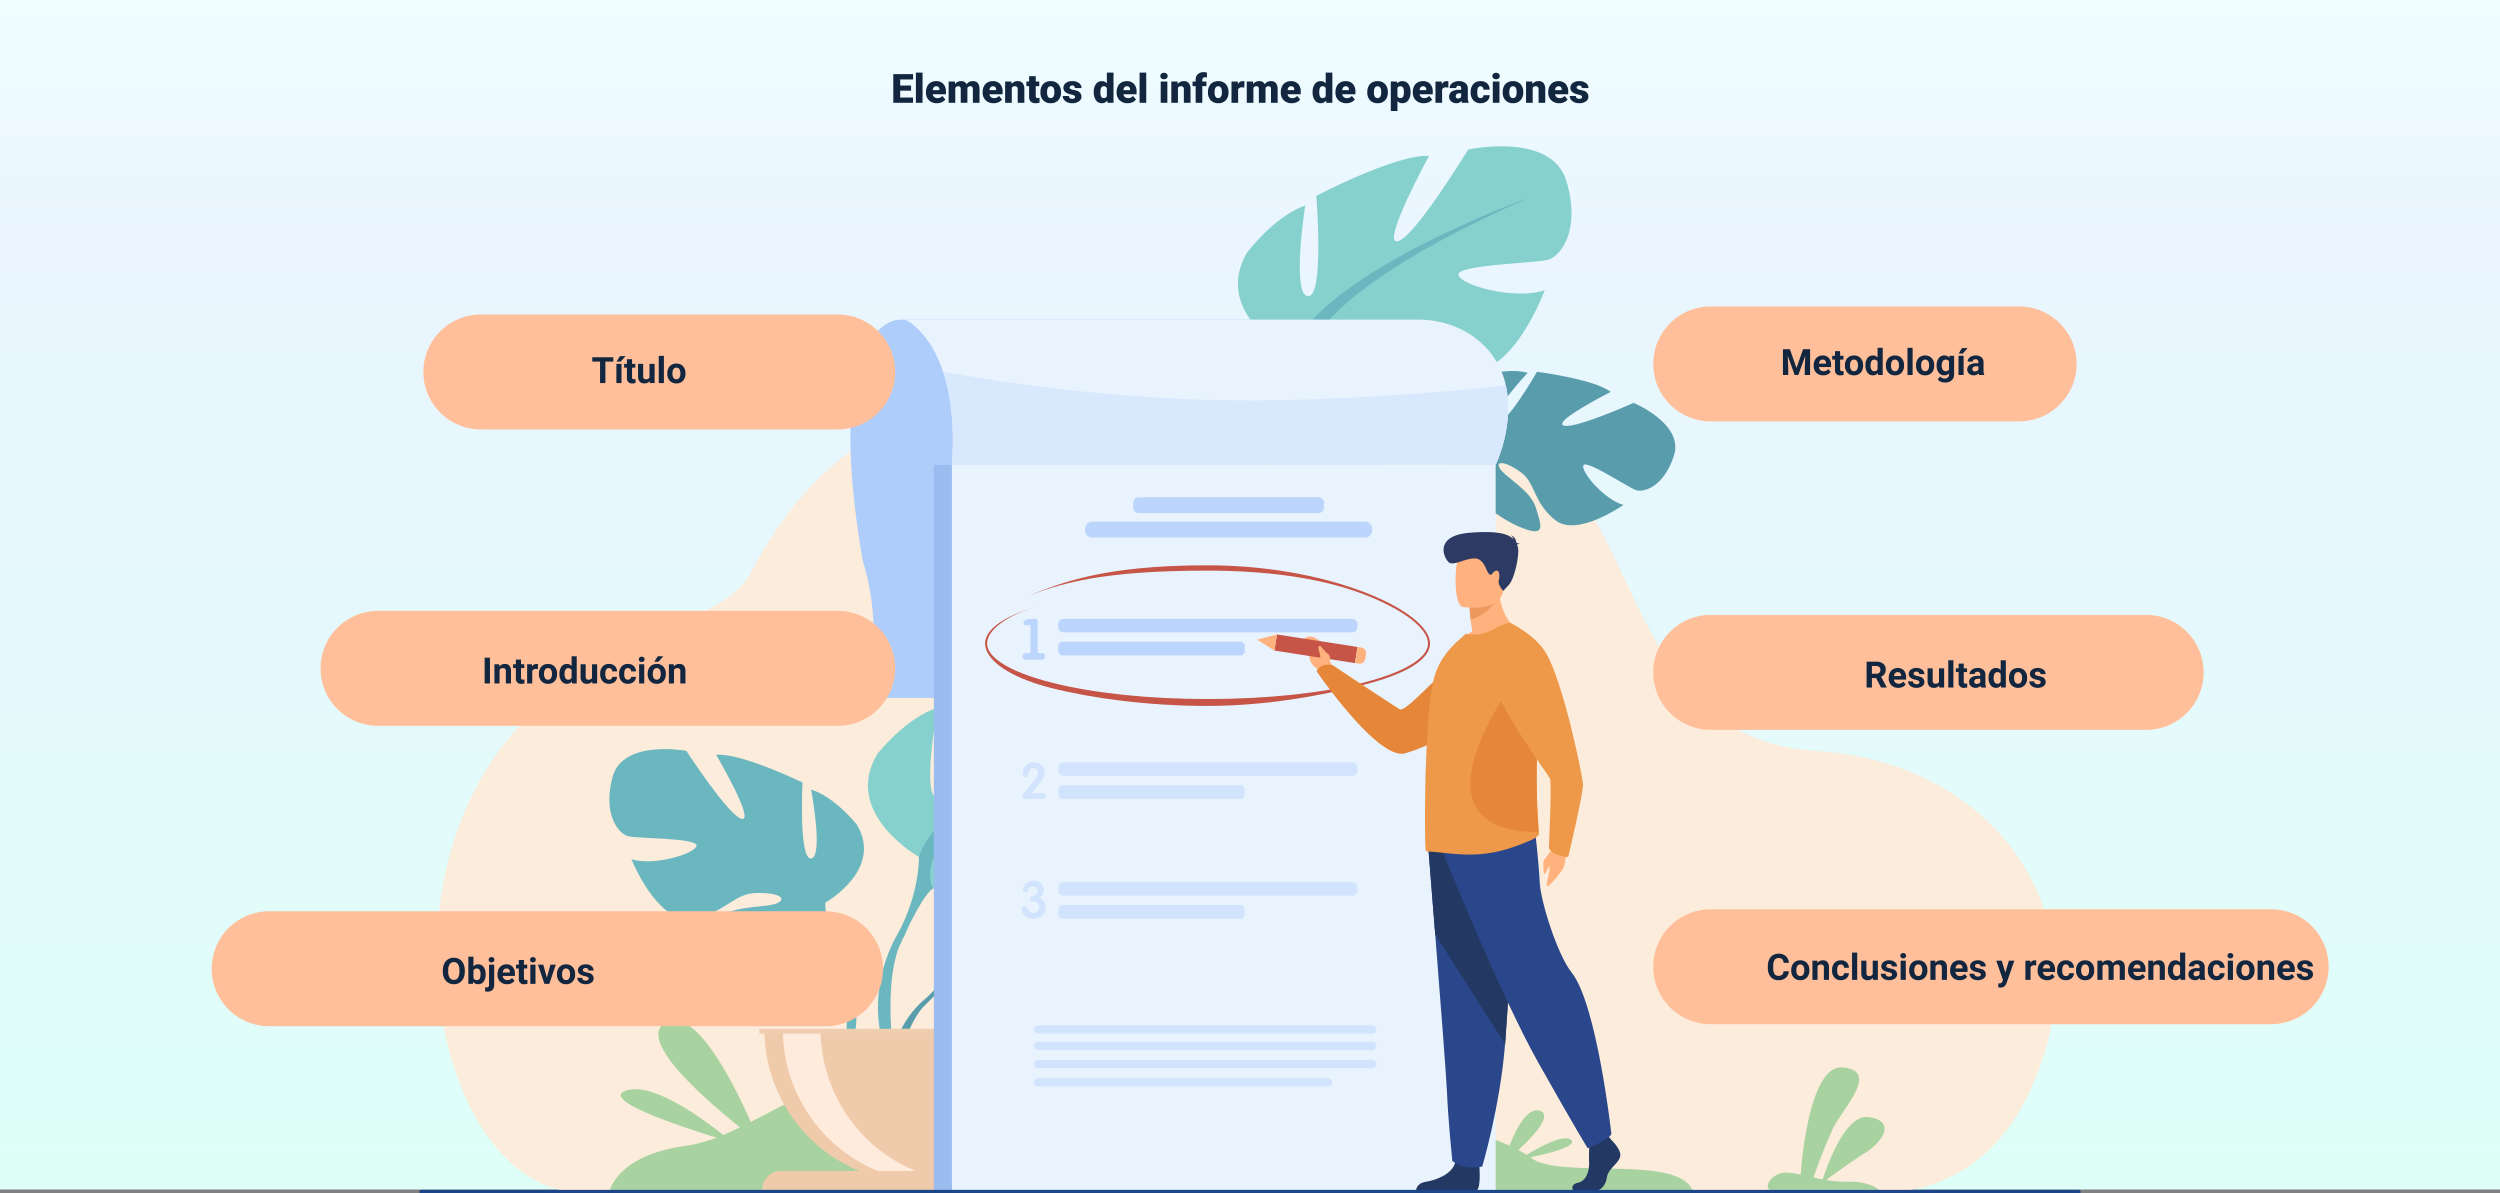<svg xmlns="http://www.w3.org/2000/svg" xmlns:xlink="http://www.w3.org/1999/xlink" width="1240" height="591.946" viewBox="0 0 1240 591.946">
  <rect x="0" y="0" width="1240" height="591.946" fill="#808080" stroke="none"/>
  <defs>
    <linearGradient id="linear-gradient" x1="0.5" x2="0.5" y2="1" gradientUnits="objectBoundingBox">
      <stop offset="0" stop-color="#defff8"/>
      <stop offset="0.803" stop-color="#eaf5ff"/>
      <stop offset="1" stop-color="#f0feff"/>
    </linearGradient>
    <clipPath id="clip-path">
      <rect id="Rectángulo_378181" data-name="Rectángulo 378181" width="824" height="519.386" fill="none"/>
    </clipPath>
  </defs>
  <g id="Grupo_1073937" data-name="Grupo 1073937" transform="translate(-180 -674)">
    <g id="Grupo_1073898" data-name="Grupo 1073898" transform="translate(1420 1269) rotate(180)">
      <rect id="Rectángulo_376022" data-name="Rectángulo 376022" width="1240" height="590" transform="translate(0 5)" fill="url(#linear-gradient)"/>
    </g>
    <g id="Grupo_1073905" data-name="Grupo 1073905" transform="translate(388 746.56)">
      <g id="Grupo_1073904" data-name="Grupo 1073904" transform="translate(0 0)" clip-path="url(#clip-path)">
        <path id="Trazado_823436" data-name="Trazado 823436" d="M727.174,751.985s59.178,14.138,88.31-49.936c37.794-83.128-15.251-162.095-106.755-167.782-131.976-8.2-58.833-220.542-267.088-162.928-58.559,16.2-185.925-67.43-260.9,74.271C167.988,469.7,129.876,468.521,79.1,509.627c-89.571,72.511-57.326,243.127,18.144,243.9s629.93-1.544,629.93-1.544" transform="translate(-16.2 -234.391)" fill="#fcecdb"/>
        <path id="Trazado_823437" data-name="Trazado 823437" d="M270.3,1362.235s2.751-18.166,37.853-23.052,67.741-44.071,125.628-38.384,105.922,41.371,171.815,30.437,107.153,3,121.932,13.994,75.947-2.58,80.466,17.561Z" transform="translate(-176.06 -843.405)" fill="#a8d29f"/>
        <path id="Trazado_823438" data-name="Trazado 823438" d="M637.93,244.7s-39.618-1.952-18.6,119.728c0,0,14.139,41.3-3.71,67.926H878.355V244.7Z" transform="translate(-399.402 -158.725)" fill="#afcdfb"/>
        <path id="Trazado_823439" data-name="Trazado 823439" d="M745.679,1062.5s-18.355-21.58-1.132-35.288c0,0,12.58-7.675,22.839-7.052,0,0-14.535,24.563-9.833,27.007s14.238-28.548,14.238-28.548,28.629-2.8,37.84,1.665c0,0-24.475,20.183-19.32,21.385s31.59-18.609,31.59-18.609,26.646,4.57,25.225,20.951-10.6,21.439-14.637,21-27.641-9.516-28.155-6.184,13.7,14.221,23.645,14.73c0,0-18.786,20.878-31.271,14.853s-13.551-15.577-21.334-19.16-14.426-3.573-11.213.08,17.3,7.2,21.748,15.138,8.444,13.285-4.473,11.326-33.914-11.484-34.836-22.391Z" transform="translate(-480.167 -660.174)" fill="#599dad"/>
        <path id="Trazado_823440" data-name="Trazado 823440" d="M819.829,1093.514s-72.372-2.811-88.354,18.047c0,0-3.535,10.668-14.411,20.383l-1.7,4.656s12.541-13.326,17.029-14.132c0,0-7.018-25.841,87.433-28.954" transform="translate(-465.962 -709.232)" fill="#599dad"/>
        <path id="Trazado_823441" data-name="Trazado 823441" d="M689.194,1199.74S673.66,1211.317,672.581,1232l2.819.254s4.962-21.389,13.929-29.754-.135-2.764-.135-2.764" transform="translate(-438.093 -777.027)" fill="#599dad"/>
        <path id="Trazado_823442" data-name="Trazado 823442" d="M377.4,927.192s29.2-16.478,15.572-38.841c0,0-10.9-13.732-22.58-17.263,0,0,6.229,33.349,0,34.133s-4.282-37.664-4.282-37.664-30.756-14.909-42.824-13.732c0,0,19.076,32.564,12.847,31.779s-27.641-33.741-27.641-33.741-31.534-5.885-36.6,12.947,3.114,28.248,7.786,29.425,34.649.785,33.87,4.708-21.023,10.2-32.313,6.67c0,0,12.458,30.994,28.809,29.425s21.412-11.77,31.535-12.555,17.519,1.962,12.458,4.708-22.191.9-30.366,7.9-14.794,11.32.389,14.459,42.435,1.177,47.885-10.593Z" transform="translate(-176.061 -552.002)" fill="#6bb7bf"/>
        <path id="Trazado_823443" data-name="Trazado 823443" d="M316.193,907.072s81.756,26.679,91.1,56.5c0,0-.389,13.34,7.786,28.641v5.885s-8.565-20.009-13.237-22.756c0,0,18.3-25.894-85.649-68.266" transform="translate(-205.956 -588.377)" fill="#6bb7bf"/>
        <path id="Trazado_823444" data-name="Trazado 823444" d="M592.527,1142.626s12.608,19.295,5.42,42.782l-3.244-.878s3.148-25.869-3.448-38.88,1.272-3.023,1.272-3.023" transform="translate(-383.404 -738.794)" fill="#6bb7bf"/>
        <path id="Trazado_823445" data-name="Trazado 823445" d="M663.457,817.75s-38.489-21.721-20.527-51.2c0,0,14.369-18.1,29.764-22.755,0,0-8.211,43.959,0,44.993s5.645-49.648,5.645-49.648,40.542-19.652,56.451-18.1c0,0-25.146,42.925-16.936,41.891s36.436-44.476,36.436-44.476,41.568-7.758,48.24,17.067-4.105,37.236-10.264,38.788-45.674,1.034-44.647,6.206,27.712,13.446,42.594,8.792c0,0-16.422,40.856-37.976,38.788s-28.225-15.515-41.568-16.549-23.094,2.586-16.422,6.206,29.252,1.186,40.029,10.419,19.5,14.922-.513,19.059-55.937,1.552-63.122-13.964Z" transform="translate(-415.668 -465.285)" fill="#86d1cd"/>
        <path id="Trazado_823446" data-name="Trazado 823446" d="M811.64,791.227S703.871,826.394,691.555,865.7c0,0,.513,17.584-10.264,37.753v7.758s11.29-26.376,17.448-30c0,0-24.12-34.133,112.9-89.987" transform="translate(-443.766 -513.234)" fill="#6bb7bf"/>
        <path id="Trazado_823447" data-name="Trazado 823447" d="M662.488,1101.73s-16.62,25.434-7.146,56.394l4.276-1.157s-4.151-34.1,4.545-51.251-1.675-3.985-1.675-3.985" transform="translate(-424.962 -711.511)" fill="#6bb7bf"/>
        <path id="Trazado_823448" data-name="Trazado 823448" d="M566.153,1321.968c41.639,0,75.394-34.017,75.394-75.979H490.759c0,41.962,33.755,75.979,75.394,75.979" transform="translate(-319.661 -808.217)" fill="#efcbab"/>
        <path id="Trazado_823449" data-name="Trazado 823449" d="M601.872,1321.386a74.92,74.92,0,0,1-9.367.581c-41.638,0-75.39-34.018-75.39-75.979h18.73c0,38.767,28.808,70.75,66.027,75.4" transform="translate(-336.828 -808.217)" fill="#ffebdc"/>
        <path id="Trazado_823450" data-name="Trazado 823450" d="M640.642,1455.938H487.772a9.338,9.338,0,0,1,9.3-9.374H631.34a9.338,9.338,0,0,1,9.3,9.374" transform="translate(-317.715 -938.321)" fill="#efcbab"/>
        <rect id="Rectángulo_378177" data-name="Rectángulo 378177" width="154.981" height="2.331" transform="translate(168.619 437.771)" fill="#efcdaf"/>
        <path id="Trazado_823451" data-name="Trazado 823451" d="M1481.465,354.634s-13.208-25.114,6.581-34.677c0,0,13.946-4.706,23.818-1.828,0,0-19.531,20.749-15.475,24.173s20.109-24.7,20.109-24.7,28.541,3.6,36.554,9.993c0,0-28.274,14.278-23.507,16.591s34.873-11.168,34.873-11.168,25,10.352,20.047,26.019-15.013,18.571-18.855,17.254-24.894-15.4-26.121-12.261,10.263,16.9,19.86,19.6c0,0-22.875,16.214-33.744,7.573s-9.827-18.194-16.64-23.411-13.3-6.677-10.958-2.4,15.307,10.855,17.922,19.58,5.345,14.829-6.831,10.06-30.586-18.706-29.109-29.55Z" transform="translate(-962.156 -205.752)" fill="#599dad"/>
        <path id="Trazado_823452" data-name="Trazado 823452" d="M1540.113,412.76s-70-18.75-90.131-1.936c0,0-5.773,9.627-18.5,16.7l-2.669,4.168s15.138-10.227,19.691-10.02c0,0-1.218-26.763,91.607-8.909" transform="translate(-930.673 -261.942)" fill="#599dad"/>
        <path id="Trazado_823453" data-name="Trazado 823453" d="M1393.058,469.5s-17.677,7.86-23.235,27.8l2.7.872s9.5-19.77,20.069-25.947.471-2.727.471-2.727" transform="translate(-892.248 -303.922)" fill="#599dad"/>
        <path id="Trazado_823454" data-name="Trazado 823454" d="M1190.869,103.587s-39.113-20.557-22.031-50.561c0,0,13.828-18.524,29.079-23.639,0,0-6.909,44.187,1.329,44.974s4.176-49.8,4.176-49.8,39.943-20.86,55.891-19.786c0,0-23.867,43.66-15.69,42.38s35.106-45.55,35.106-45.55,41.32-9,48.722,15.612-3,37.343-9.113,39.078-45.622,2.4-44.444,7.543,28.1,12.609,42.835,7.51c0,0-15.208,41.331-36.813,39.91s-28.671-14.662-42.039-15.3-23.006,3.278-16.231,6.7,29.273.308,40.318,9.214,19.933,14.33.05,19.066-55.867,3.23-63.507-12.063Z" transform="translate(-758.522 -0.003)" fill="#86d1cd"/>
        <path id="Trazado_823455" data-name="Trazado 823455" d="M1340.846,72.7s-106.683,38.385-117.833,78.042c0,0,1.033,17.561-9.143,38.045l.229,7.754s10.506-26.7,16.555-30.506c0,0-25.117-33.394,110.193-93.335" transform="translate(-790.667 -47.158)" fill="#6bb7bf"/>
        <path id="Trazado_823456" data-name="Trazado 823456" d="M1197.051,393.926s-15.861,25.92-5.476,56.583l4.24-1.285s-5.156-33.961,3.029-51.365-1.793-3.933-1.793-3.933" transform="translate(-773.848 -252.298)" fill="#6bb7bf"/>
        <rect id="Rectángulo_378178" data-name="Rectángulo 378178" width="274.303" height="360.506" transform="translate(255.187 157.997)" fill="#9abcef"/>
        <rect id="Rectángulo_378179" data-name="Rectángulo 378179" width="269.692" height="360.506" transform="translate(264.155 157.997)" fill="#e9f3fe"/>
        <path id="Trazado_823457" data-name="Trazado 823457" d="M1973.524,1361.025h-54.346c-2.912-2.49,2.015-8.143,7.164-8.523a31.545,31.545,0,0,1,8.3.99c.747-10.011,5.018-55.01,21.114-53.2,18.1,2.024,0,19.817-5.115,30.351a251.587,251.587,0,0,0-9.615,24.272c1.469.321,2.991.635,4.544.923,2.4-7.423,11.324-32.389,22.675-30.935,13.326,1.7,7.97,11.714-1.476,17.655-6.93,4.37-15.439,10.58-19.482,13.581a57.34,57.34,0,0,0,10.628.858c9.309-.223,13.853,2.542,15.615,4.029" transform="translate(-1249.511 -843.405)" fill="#a8d29f"/>
        <path id="Trazado_823458" data-name="Trazado 823458" d="M984.034,316.718l0,0H714.338c1.492-20.553-.755-35.477-4.357-46.209-6.916-20.636-18.837-25.814-18.837-25.814H945.49c21.709,0,38.541,13.179,43.123,30.673.171.659.33,1.314.468,1.969,4.35,20.014-4.868,39.012-5.047,39.377" transform="translate(-450.184 -158.726)" fill="#e9f3fe"/>
        <path id="Trazado_823459" data-name="Trazado 823459" d="M1019.227,364.376l0,0H749.53c1.492-20.553-.755-35.477-4.357-46.209,27.561,5.086,95.823,15.924,168.889,14.1,47.269-1.182,84.623-4.369,110.212-7.27,4.349,20.014-4.869,39.012-5.047,39.377" transform="translate(-485.376 -206.384)" fill="#d8e8fd"/>
        <path id="Trazado_823460" data-name="Trazado 823460" d="M1054.7,673.812H911.673a2.688,2.688,0,0,1-2.67-2.691v-1.38a2.688,2.688,0,0,1,2.67-2.69H1054.7a2.688,2.688,0,0,1,2.67,2.69v1.38a2.688,2.688,0,0,1-2.67,2.691" transform="translate(-592.088 -432.687)" fill="#bbd5fc"/>
        <path id="Trazado_823461" data-name="Trazado 823461" d="M999.34,706.186H911.112A2.122,2.122,0,0,1,909,704.062v-2.513a2.122,2.122,0,0,1,2.108-2.124H999.34a2.122,2.122,0,0,1,2.108,2.124v2.513a2.122,2.122,0,0,1-2.108,2.124" transform="translate(-592.089 -453.686)" fill="#bbd5fc"/>
        <path id="Trazado_823462" data-name="Trazado 823462" d="M862.068,684.092v-13.81h-1.808q-1.645,0-1.645-1.38,0-.994,1.289-1.408a9.5,9.5,0,0,1,2.1-.332q1.439-.109,2.316-.11.849,0,1.069.345a4.147,4.147,0,0,1,.219,1.754v14.942h1.864q1.809,0,1.809,1.575,0,1.656-1.809,1.657h-7.51a2.057,2.057,0,0,1-1.329-.428,1.452,1.452,0,0,1-.534-1.2q0-1.6,1.836-1.6Z" transform="translate(-558.928 -432.687)" fill="#bbd5fc"/>
        <path id="Trazado_823463" data-name="Trazado 823463" d="M1054.7,876.458H911.673a2.688,2.688,0,0,1-2.67-2.69v-1.38a2.688,2.688,0,0,1,2.67-2.69H1054.7a2.688,2.688,0,0,1,2.67,2.69v1.38a2.688,2.688,0,0,1-2.67,2.69" transform="translate(-592.088 -564.135)" fill="#d2e4fd"/>
        <path id="Trazado_823464" data-name="Trazado 823464" d="M999.34,908.833H911.112A2.122,2.122,0,0,1,909,906.709V904.2a2.122,2.122,0,0,1,2.108-2.124H999.34a2.122,2.122,0,0,1,2.108,2.124v2.513a2.122,2.122,0,0,1-2.108,2.123" transform="translate(-592.089 -585.134)" fill="#d2e4fd"/>
        <path id="Trazado_823465" data-name="Trazado 823465" d="M869.348,886.454q0,1.38-1.913,1.379H859.49q-1.72,0-1.72-1.391a1.764,1.764,0,0,1,.461-1.025q.677-.781,1.986-2.343,1.985-2.514,3.318-4.345.46-.61,1.308-1.855a4.506,4.506,0,0,0,.7-2.1,2.167,2.167,0,0,0-.606-1.574,2.069,2.069,0,0,0-1.55-.622,2.365,2.365,0,0,0-1.6.586,2.788,2.788,0,0,0-.726,1.464,16.684,16.684,0,0,1-.436,1.611,1.227,1.227,0,0,1-1.186.781,1.355,1.355,0,0,1-1.139-.537,1.842,1.842,0,0,1-.387-1.221,5.937,5.937,0,0,1,.267-1.733,5.2,5.2,0,0,1,2.058-2.88,5.941,5.941,0,0,1,3.415-.952,5.265,5.265,0,0,1,3.681,1.345,4.721,4.721,0,0,1,1.526,3.618,6.341,6.341,0,0,1-1.09,3.374q-.606.954-2.495,3.374-.969,1.247-3.052,3.618h5.232q1.889,0,1.889,1.427" transform="translate(-558.717 -564.135)" fill="#d2e4fd"/>
        <path id="Trazado_823466" data-name="Trazado 823466" d="M1054.7,1045.5H911.673a2.688,2.688,0,0,1-2.67-2.69v-1.38a2.688,2.688,0,0,1,2.67-2.691H1054.7a2.688,2.688,0,0,1,2.67,2.691v1.38a2.688,2.688,0,0,1-2.67,2.69" transform="translate(-592.088 -673.786)" fill="#d2e4fd"/>
        <path id="Trazado_823467" data-name="Trazado 823467" d="M999.34,1077.877H911.112a2.122,2.122,0,0,1-2.108-2.124v-2.513a2.122,2.122,0,0,1,2.108-2.124H999.34a2.122,2.122,0,0,1,2.108,2.124v2.513a2.122,2.122,0,0,1-2.108,2.124" transform="translate(-592.089 -694.786)" fill="#d2e4fd"/>
        <path id="Trazado_823468" data-name="Trazado 823468" d="M868.776,1049.827a5.25,5.25,0,0,1-1.807,4.166,6.335,6.335,0,0,1-4.333,1.5,6.035,6.035,0,0,1-3.466-.972,4.454,4.454,0,0,1-2.278-3.718,1.566,1.566,0,0,1,.4-1.073,1.291,1.291,0,0,1,1.015-.449q.643,0,1.213.873.916,1.447,1.065,1.6a2.752,2.752,0,0,0,2.1.873,2.623,2.623,0,0,0,2.476-1.3,3.476,3.476,0,0,0,.347-1.647q0-2.444-2.847-2.719-1.609-.15-1.609-1.372a1.3,1.3,0,0,1,.934-1.272q1.746-.649,1.77-.674a2.416,2.416,0,0,0,.935-2.171,1.96,1.96,0,0,0-.543-1.459,1.983,1.983,0,0,0-1.456-.536,2.648,2.648,0,0,0-1.776.548,3.6,3.6,0,0,0-.913,1.622,1.129,1.129,0,0,1-1.135.873,1.161,1.161,0,0,1-.975-.524,1.908,1.908,0,0,1-.383-1.147,3.212,3.212,0,0,1,.421-1.547,4.765,4.765,0,0,1,2.13-2.021,6.2,6.2,0,0,1,2.872-.674,4.981,4.981,0,0,1,3.5,1.285,4.374,4.374,0,0,1,1.4,3.38,4.643,4.643,0,0,1-2.08,3.992,4.522,4.522,0,0,1,3.02,4.566" transform="translate(-558.146 -672.399)" fill="#d2e4fd"/>
        <path id="Trazado_823469" data-name="Trazado 823469" d="M1107.468,503.344h-89.1a2.792,2.792,0,0,1-2.772-2.8v-2.264a2.792,2.792,0,0,1,2.772-2.795h89.1a2.792,2.792,0,0,1,2.773,2.795v2.264a2.792,2.792,0,0,1-2.773,2.8" transform="translate(-661.521 -321.403)" fill="#bbd5fc"/>
        <path id="Trazado_823470" data-name="Trazado 823470" d="M1086.121,537.81H950.559a3.424,3.424,0,0,1-3.4-3.427v-1a3.425,3.425,0,0,1,3.4-3.428h135.562a3.425,3.425,0,0,1,3.4,3.428v1a3.425,3.425,0,0,1-3.4,3.427" transform="translate(-616.941 -343.759)" fill="#bbd5fc"/>
        <path id="Trazado_823471" data-name="Trazado 823471" d="M915.185,661.282c-29.38,0-57.26-3.715-78.044-9.025-21-5.365-32.308-14.134-32.308-21.912,0-7.049,9.218-13.532,26.657-18.749-16.713,5-25.651,12.34-25.651,18.749,0,7.112,11.586,14.151,31.786,19.312,20.711,5.292,48.255,8.206,77.56,8.206s56.849-2.914,77.56-8.206c20.2-5.161,31.786-12.2,31.786-19.312,0-7.531-12.2-16.891-31.838-24.426-22.329-8.569-49.856-11.748-77.507-11.748-51.914,0-73.285,6.108-91.826,13.76,18.622-7.686,39.728-16.4,91.826-16.4,27.763,0,55.408,4.741,77.842,13.349,20.053,7.695,32.51,17.451,32.51,25.462,0,7.778-11.564,15.016-32.562,20.381-20.784,5.31-48.41,10.557-77.789,10.557" transform="translate(-524.236 -383.702)" fill="#c65447"/>
        <path id="Trazado_823472" data-name="Trazado 823472" d="M1610.946,984.013s-.967,9.478-2.029,11.271-5.581,7.522-7.506,8.646,1.176-7.549.783-9.237-1.585,3.08-2.433,3.192-.63-4.179-.661-5.74,4.129-5.417,5.595-8.742,6.251.609,6.251.609" transform="translate(-1041.588 -637.024)" fill="#ffb27d"/>
        <path id="Trazado_823473" data-name="Trazado 823473" d="M1272.191,708.495l-2.161-4.11s1.073-7.324-8.034-11.957c0,0-3.328-1.366-5.207,1.37-1.73,2.52,3.3,2.065,3.028,6.375a7.936,7.936,0,0,0,4.586,8.244l2.336,2.727Z" transform="translate(-818.386 -448.926)" fill="#ffb27d"/>
        <path id="Trazado_823474" data-name="Trazado 823474" d="M1371.362,708.2s-7.821,38.681-50.855,51.319c-13.434,3.946-43.953-40.625-43.953-40.625s1.073-4.109,7.795-3.165c0,0,29.716,19.825,33.457,21.979,3.32,1.911,25.15-24.566,35.1-28.837a25.221,25.221,0,0,1,18.454-.671" transform="translate(-831.497 -458.46)" fill="#e58638"/>
        <path id="Trazado_823499" data-name="Trazado 823499" d="M0,0,8.1-.009l-.047,40.44-8.1.009Z" transform="matrix(0.152, -0.988, 0.988, 0.152, 424.131, 250.142)" fill="#c65447"/>
        <path id="Trazado_823475" data-name="Trazado 823475" d="M1191.63,691.735l8.681,5.441,1.22-8.007Z" transform="translate(-776.181 -447.034)" fill="#ffb27d"/>
        <path id="Trazado_823476" data-name="Trazado 823476" d="M1336.62,710.151l-.385,2.531a2.834,2.834,0,0,1-3.227,2.386l-1.849-.286,1.22-8.007,2.01.311a2.684,2.684,0,0,1,2.231,3.064" transform="translate(-867.064 -458.454)" fill="#ffb27d"/>
        <path id="Trazado_823477" data-name="Trazado 823477" d="M1659.724,1398.611s5.339,4.91,4.3,8.4-5.859,5.814-6.511,10.078-3.255,6.59-5.6,6.59h-11.175s-1.725-3,2.442-3.905,5.738-5.915,5.477-10.566a82.612,82.612,0,0,1,.391-10.854l8.854-2.067Z" transform="translate(-1068.48 -905.708)" fill="#233862"/>
        <path id="Trazado_823478" data-name="Trazado 823478" d="M1449.364,1431.064s.958,11.174-1.386,12.337l-30-.061s0-3.489,4.818-4.264,13.281-3.618,14.714-9.949,11.849,1.938,11.849,1.938" transform="translate(-923.618 -925.462)" fill="#233862"/>
        <path id="Trazado_823479" data-name="Trazado 823479" d="M1435.355,984.782s1.582,19.587,3.441,43.132c2.527,31.983,5.567,71.27,5.867,78.712.52,12.924,2.606,33.6,2.606,33.6s4.945,4.911,14.844,2.842c0,0,8.821-29.511,11.34-60.734.039-.512.078-1.028.117-1.543,2.344-31.786,5.989-98.718,5.989-98.718Z" transform="translate(-934.933 -637.024)" fill="#2b478b"/>
        <path id="Trazado_823480" data-name="Trazado 823480" d="M1435.355,984.782s1.582,19.587,3.441,43.132l34.658,54.416c.039-.512.078-1.028.117-1.543,2.344-31.786,5.989-98.718,5.989-98.718Z" transform="translate(-934.933 -637.024)" fill="#233862"/>
        <path id="Trazado_823481" data-name="Trazado 823481" d="M1456.079,972.8s28.517,70.936,47.267,104.273,24.611,42.64,24.611,42.64,10.742-4.264,11.719-7.172c0,0-7.17-64.357-19.727-80.046-7.1-8.865-15.431-35.468-15.821-44.771S1501.589,960,1501.589,960Z" transform="translate(-948.432 -622.712)" fill="#2b478b"/>
        <path id="Trazado_823482" data-name="Trazado 823482" d="M1506.866,641.77s-19.295,9.382-30.418,5.9a26.3,26.3,0,0,1,7.53-6.071c-.385-2.25-.684-4.2-.856-5.858a54.564,54.564,0,0,1-.47-5.986l7.444-5.9,7.059-5.646c-.557,15.877,9.712,23.561,9.712,23.561" transform="translate(-961.7 -401.005)" fill="#ffb27d"/>
        <path id="Trazado_823483" data-name="Trazado 823483" d="M1487.272,777.288c.042,1.189-2.481,2.547-3.594,3.056-8.257,3.651-15.958,6.2-24.685,7.048-10.311,1.061-22.5-1.274-26.7-1.189a1.735,1.735,0,0,1-1.155-.467c-.3-.213-.514-12.736-.3-28.485,0-.637,0-1.274.043-1.911v-.212c.086-6.156.3-12.608.6-19.061.6-14.18,1.712-27.85,3.594-35.406,2.268-8.915,7.4-14.816,12.065-19.1l3.85-3.4a18.372,18.372,0,0,0,11.979-1.442c4.449-2.166,9.241-4.5,10.011-3.906,5.818,4.288,9.754,13.924,11.85,26.236a137.524,137.524,0,0,1,1.755,23.349c0,3.057-.086,6.2-.257,9.3a295.341,295.341,0,0,0,.6,39.863c.171,2.463.3,4.373.342,5.732" transform="translate(-931.938 -436.362)" fill="#ee9849"/>
        <path id="Trazado_823484" data-name="Trazado 823484" d="M1529.031,825.125c-67.565-.136-12.462-73.885-12.462-73.885l10.946-3.583a215.99,215.99,0,0,1,1.268,24.945c0,3.266-.062,6.622-.186,9.933-.742,17.961,0,33.563.433,42.589" transform="translate(-974.039 -484.973)" fill="#e58638"/>
        <path id="Trazado_823485" data-name="Trazado 823485" d="M1508.872,634.7s-4.877,8.957-14.161,11.462a54.55,54.55,0,0,1-.47-5.986l7.444-5.9Z" transform="translate(-973.289 -411.43)" fill="#ed985f"/>
        <path id="Trazado_823486" data-name="Trazado 823486" d="M1477.795,594.552s18.407,3.034,20.135-8.369,5.267-18.692-6.412-21.111-14.627,1.59-16.137,5.257-2.329,23.14,2.414,24.223" transform="translate(-960.238 -366.06)" fill="#ffb27d"/>
        <path id="Trazado_823487" data-name="Trazado 823487" d="M1493.506,550.917c.167-.193.552-.349,1.41-.4a3.458,3.458,0,0,0-1.6-.455c-.179-1.2-.814-3.329-2.866-3.846a2.591,2.591,0,0,1,1.247,1.871c-2.378-2.461-7.472-4.252-21.578-3.129-18.591,1.478-12.464,13.474-10.057,14.9s8.466-2.49,12.949-2.132,5.337,6.889,6.858,7.785.923-.688,2.981-1.626,2.254,2.5,1.66,4.734,2.234,5.183,2.234,5.183l2.858-3.1c2.858-3.1,5.551-16.24,4.252-19.04-.115-.248-.228-.5-.345-.75" transform="translate(-949.124 -353.27)" fill="#2c3a64"/>
        <path id="Trazado_823488" data-name="Trazado 823488" d="M1535.382,672.717s11.646,5.558,17.23,14.1c8.662,13.252,18.7,61.553,18.887,66.026s-7.328,36.05-7.328,36.05-7.62-.506-9.586-4.382c0,0,1.522-32.444.558-34.53s-31.769-43.521-28.305-52.363,8.544-24.9,8.544-24.9" transform="translate(-994.345 -436.362)" fill="#ee9849"/>
        <path id="Trazado_823489" data-name="Trazado 823489" d="M1284.718,712.705s.633-2.521-1.1-3.654-3.332-4.215-4.063-3.8c-1.515.865.829,3.554.4,6.908-.15,1.175,2.563,4.252,4.765.544" transform="translate(-833.113 -457.442)" fill="#ffb27d"/>
        <path id="Trazado_823490" data-name="Trazado 823490" d="M390.138,1294.243s-27.356-70.592-46.542-59.352,46.542,59.352,46.542,59.352" transform="translate(-221.519 -800.232)" fill="#a8d29f"/>
        <path id="Trazado_823491" data-name="Trazado 823491" d="M341.734,1357.405s-36.14-31.474-52.648-25.629,52.648,25.629,52.648,25.629" transform="translate(-186.641 -863.394)" fill="#a8d29f"/>
        <path id="Trazado_823492" data-name="Trazado 823492" d="M1542.432,1386.956s8.328-29.182,18.1-25.739-18.1,25.739-18.1,25.739" transform="translate(-1004.679 -882.777)" fill="#a8d29f"/>
        <path id="Trazado_823493" data-name="Trazado 823493" d="M1564.231,1410.989s21.26-14.064,25.932-9.716-25.932,9.716-25.932,9.716" transform="translate(-1018.878 -908.401)" fill="#a8d29f"/>
        <path id="Trazado_823494" data-name="Trazado 823494" d="M1042.231,1245.113H876.392a2.034,2.034,0,0,1,0-4.067h165.839a2.034,2.034,0,0,1,0,4.067" transform="translate(-569.533 -805.011)" fill="#d2e4fd"/>
        <path id="Trazado_823495" data-name="Trazado 823495" d="M1042.231,1268.283H876.392a2.034,2.034,0,0,1,0-4.068h165.839a2.034,2.034,0,0,1,0,4.068" transform="translate(-569.533 -820.04)" fill="#d2e4fd"/>
        <path id="Trazado_823496" data-name="Trazado 823496" d="M1042.231,1293.959H876.392a2.034,2.034,0,0,1,0-4.068h165.839a2.034,2.034,0,0,1,0,4.068" transform="translate(-569.533 -836.695)" fill="#d2e4fd"/>
        <path id="Trazado_823497" data-name="Trazado 823497" d="M1020.46,1319.636h-144.2a1.9,1.9,0,0,1-1.884-1.9v-.271a1.9,1.9,0,0,1,1.884-1.9h144.2a1.9,1.9,0,0,1,1.884,1.9v.271a1.9,1.9,0,0,1-1.884,1.9" transform="translate(-569.533 -853.35)" fill="#d2e4fd"/>
        <path id="Trazado_823498" data-name="Trazado 823498" d="M823.2,1475.019H.8a.807.807,0,0,1-.8-.808v-.15a.807.807,0,0,1,.8-.808H823.2a.807.807,0,0,1,.8.808v.15a.807.807,0,0,1-.8.808" transform="translate(0 -955.633)" fill="#1c468a"/>
      </g>
    </g>
    <path id="Trazado_823598" data-name="Trazado 823598" d="M28.5,0h153a28.5,28.5,0,0,1,0,57H28.5a28.5,28.5,0,0,1,0-57Z" transform="translate(1000 826)" fill="#ffbf9a"/>
    <path id="Trazado_823599" data-name="Trazado 823599" d="M28.5,0h216a28.5,28.5,0,0,1,0,57H28.5a28.5,28.5,0,0,1,0-57Z" transform="translate(1000 979)" fill="#ffbf9a"/>
    <path id="Trazado_823600" data-name="Trazado 823600" d="M28.5,0h278a28.5,28.5,0,0,1,0,57H28.5a28.5,28.5,0,0,1,0-57Z" transform="translate(1000 1125)" fill="#ffbf9a"/>
    <path id="Trazado_823601" data-name="Trazado 823601" d="M28.5,0h177a28.5,28.5,0,0,1,0,57H28.5a28.5,28.5,0,0,1,0-57Z" transform="translate(390 830)" fill="#ffbf9a"/>
    <path id="Trazado_823602" data-name="Trazado 823602" d="M28.5,0h228a28.5,28.5,0,0,1,0,57H28.5a28.5,28.5,0,0,1,0-57Z" transform="translate(339 977)" fill="#ffbf9a"/>
    <path id="Trazado_823603" data-name="Trazado 823603" d="M28.5,0h276a28.5,28.5,0,0,1,0,57H28.5a28.5,28.5,0,0,1,0-57Z" transform="translate(285 1126)" fill="#ffbf9a"/>
    <path id="Trazado_823604" data-name="Trazado 823604" d="M-46.222-12.8l3.287,9.281,3.27-9.281H-36.2V0h-2.646V-3.5l.264-6.038L-42.038,0h-1.811l-3.445-9.527L-47.03-3.5V0h-2.637V-12.8ZM-29.689.176A4.668,4.668,0,0,1-33.1-1.107a4.561,4.561,0,0,1-1.314-3.419v-.246a5.745,5.745,0,0,1,.554-2.562,4.064,4.064,0,0,1,1.569-1.74,4.4,4.4,0,0,1,2.316-.611A3.947,3.947,0,0,1-26.9-8.455a5,5,0,0,1,1.121,3.489v1.037h-6.056a2.36,2.36,0,0,0,.743,1.494,2.245,2.245,0,0,0,1.569.563,2.742,2.742,0,0,0,2.294-1.063l1.248,1.4A3.813,3.813,0,0,1-27.527-.277,5.075,5.075,0,0,1-29.689.176Zm-.29-7.813a1.587,1.587,0,0,0-1.226.512,2.651,2.651,0,0,0-.6,1.466h3.533v-.2a1.891,1.891,0,0,0-.457-1.311A1.638,1.638,0,0,0-29.979-7.638Zm8.684-4.21V-9.51h1.626v1.863H-21.3V-2.9a1.133,1.133,0,0,0,.2.756,1.015,1.015,0,0,0,.773.229,4.051,4.051,0,0,0,.747-.062V-.053a5.229,5.229,0,0,1-1.538.229,2.425,2.425,0,0,1-2.725-2.7V-7.646h-1.389V-9.51h1.389v-2.338Zm2.382,7a5.64,5.64,0,0,1,.545-2.522A3.989,3.989,0,0,1-16.8-9.079a4.577,4.577,0,0,1,2.377-.606,4.33,4.33,0,0,1,3.142,1.178,4.727,4.727,0,0,1,1.358,3.2l.018.65a4.97,4.97,0,0,1-1.222,3.511A4.247,4.247,0,0,1-14.405.176a4.268,4.268,0,0,1-3.283-1.318,5.058,5.058,0,0,1-1.226-3.586Zm2.54.18a3.555,3.555,0,0,0,.51,2.073,1.682,1.682,0,0,0,1.459.717,1.686,1.686,0,0,0,1.441-.709,3.89,3.89,0,0,0,.519-2.267,3.519,3.519,0,0,0-.519-2.06,1.686,1.686,0,0,0-1.459-.731,1.658,1.658,0,0,0-1.441.726A3.955,3.955,0,0,0-16.374-4.662Zm7.638-.163a5.731,5.731,0,0,1,1-3.542A3.237,3.237,0,0,1-5.01-9.686,2.913,2.913,0,0,1-2.716-8.648V-13.5H-.167V0H-2.461l-.123-1.011A2.989,2.989,0,0,1-5.027.176,3.228,3.228,0,0,1-7.721-1.147,5.916,5.916,0,0,1-8.736-4.825Zm2.54.189A3.754,3.754,0,0,0-5.73-2.585a1.517,1.517,0,0,0,1.354.713,1.7,1.7,0,0,0,1.661-.995V-6.625A1.675,1.675,0,0,0-4.359-7.62Q-6.2-7.62-6.2-4.636Zm7.6-.207a5.64,5.64,0,0,1,.545-2.522A3.989,3.989,0,0,1,3.52-9.079,4.577,4.577,0,0,1,5.9-9.686,4.33,4.33,0,0,1,9.04-8.508a4.727,4.727,0,0,1,1.358,3.2l.018.65A4.97,4.97,0,0,1,9.193-1.147,4.247,4.247,0,0,1,5.915.176,4.268,4.268,0,0,1,2.632-1.143,5.058,5.058,0,0,1,1.406-4.729Zm2.54.18a3.555,3.555,0,0,0,.51,2.073,1.682,1.682,0,0,0,1.459.717,1.686,1.686,0,0,0,1.441-.709,3.89,3.89,0,0,0,.519-2.267,3.519,3.519,0,0,0-.519-2.06A1.686,1.686,0,0,0,5.9-7.638a1.658,1.658,0,0,0-1.441.726A3.955,3.955,0,0,0,3.946-4.662ZM14.66,0H12.111V-13.5H14.66Zm1.7-4.843A5.64,5.64,0,0,1,16.9-7.365,3.989,3.989,0,0,1,18.47-9.079a4.577,4.577,0,0,1,2.377-.606A4.33,4.33,0,0,1,23.99-8.508a4.727,4.727,0,0,1,1.358,3.2l.018.65a4.97,4.97,0,0,1-1.222,3.511A4.247,4.247,0,0,1,20.865.176a4.268,4.268,0,0,1-3.283-1.318,5.058,5.058,0,0,1-1.226-3.586Zm2.54.18a3.555,3.555,0,0,0,.51,2.073,1.682,1.682,0,0,0,1.459.717,1.686,1.686,0,0,0,1.441-.709,3.89,3.89,0,0,0,.519-2.267,3.519,3.519,0,0,0-.519-2.06,1.686,1.686,0,0,0-1.459-.731,1.658,1.658,0,0,0-1.441.726A3.955,3.955,0,0,0,18.9-4.662Zm7.664-.163A5.573,5.573,0,0,1,27.6-8.35,3.375,3.375,0,0,1,30.41-9.686a2.96,2.96,0,0,1,2.435,1.072l.105-.9h2.3V-.316a4.064,4.064,0,0,1-.567,2.171,3.641,3.641,0,0,1-1.6,1.406,5.608,5.608,0,0,1-2.408.483,5.215,5.215,0,0,1-2.039-.417,3.619,3.619,0,0,1-1.5-1.077L28.266.7a2.975,2.975,0,0,0,2.3,1.063,2.178,2.178,0,0,0,1.573-.541A2.027,2.027,0,0,0,32.7-.308v-.51a2.938,2.938,0,0,1-2.312.993,3.366,3.366,0,0,1-2.773-1.34A5.572,5.572,0,0,1,26.561-4.72Zm2.54.189a3.47,3.47,0,0,0,.519,2.029,1.65,1.65,0,0,0,1.424.735A1.764,1.764,0,0,0,32.7-2.744V-6.749a1.76,1.76,0,0,0-1.644-.871,1.66,1.66,0,0,0-1.437.748A3.911,3.911,0,0,0,29.1-4.636ZM39.946,0h-2.54V-9.51h2.54ZM39.2-13.368h2.769l-2.435,2.725H37.468ZM47.646,0a2.821,2.821,0,0,1-.255-.853,3.073,3.073,0,0,1-2.4,1.028,3.376,3.376,0,0,1-2.316-.809,2.6,2.6,0,0,1-.918-2.039,2.687,2.687,0,0,1,1.121-2.32,5.529,5.529,0,0,1,3.239-.817h1.169v-.545a1.567,1.567,0,0,0-.338-1.055,1.331,1.331,0,0,0-1.068-.4,1.513,1.513,0,0,0-1.006.308,1.045,1.045,0,0,0-.365.844h-2.54a2.551,2.551,0,0,1,.51-1.529,3.37,3.37,0,0,1,1.441-1.1,5.253,5.253,0,0,1,2.092-.4A4.15,4.15,0,0,1,48.8-8.8a3.09,3.09,0,0,1,1.033,2.483V-2.2a4.546,4.546,0,0,0,.378,2.048V0Zm-2.1-1.767a2.188,2.188,0,0,0,1.037-.25,1.645,1.645,0,0,0,.7-.672V-4.324h-.949q-1.907,0-2.03,1.318l-.009.149a1.017,1.017,0,0,0,.334.782A1.3,1.3,0,0,0,45.545-1.767Z" transform="translate(1114 860)" fill="#12263f"/>
    <path id="Trazado_823605" data-name="Trazado 823605" d="M-39.432-4.685h-2.1V0h-2.637V-12.8h4.755a5.375,5.375,0,0,1,3.5,1.011,3.488,3.488,0,0,1,1.23,2.856,3.937,3.937,0,0,1-.567,2.184,3.866,3.866,0,0,1-1.718,1.393L-34.2-.123V0h-2.83Zm-2.1-2.136h2.127a2.178,2.178,0,0,0,1.538-.505,1.806,1.806,0,0,0,.545-1.393,1.933,1.933,0,0,0-.514-1.424,2.137,2.137,0,0,0-1.578-.519h-2.118Zm13.061,7a4.668,4.668,0,0,1-3.406-1.283,4.561,4.561,0,0,1-1.314-3.419v-.246a5.745,5.745,0,0,1,.554-2.562,4.064,4.064,0,0,1,1.569-1.74,4.4,4.4,0,0,1,2.316-.611,3.947,3.947,0,0,1,3.072,1.23,5,5,0,0,1,1.121,3.489v1.037h-6.056a2.36,2.36,0,0,0,.743,1.494,2.245,2.245,0,0,0,1.569.563,2.742,2.742,0,0,0,2.294-1.063l1.248,1.4A3.813,3.813,0,0,1-26.31-.277,5.075,5.075,0,0,1-28.472.176Zm-.29-7.813a1.587,1.587,0,0,0-1.226.512,2.651,2.651,0,0,0-.6,1.466h3.533v-.2a1.891,1.891,0,0,0-.457-1.311A1.638,1.638,0,0,0-28.762-7.638Zm10.793,5.01a.818.818,0,0,0-.461-.734,5.241,5.241,0,0,0-1.481-.479Q-23.3-4.553-23.3-6.724a2.613,2.613,0,0,1,1.05-2.114,4.237,4.237,0,0,1,2.747-.848,4.56,4.56,0,0,1,2.9.853,2.687,2.687,0,0,1,1.085,2.215h-2.54a1.229,1.229,0,0,0-.352-.9,1.488,1.488,0,0,0-1.1-.356,1.52,1.52,0,0,0-.993.29.916.916,0,0,0-.352.738.783.783,0,0,0,.4.681,4.114,4.114,0,0,0,1.349.448,11.019,11.019,0,0,1,1.6.426A2.628,2.628,0,0,1-15.5-2.733a2.481,2.481,0,0,1-1.116,2.1,4.815,4.815,0,0,1-2.883.8A5.029,5.029,0,0,1-21.621-.25a3.561,3.561,0,0,1-1.455-1.169,2.716,2.716,0,0,1-.527-1.6h2.408a1.326,1.326,0,0,0,.5,1.037,1.987,1.987,0,0,0,1.248.36,1.839,1.839,0,0,0,1.1-.277A.861.861,0,0,0-17.969-2.628Zm9.8,1.661a3.185,3.185,0,0,1-2.6,1.143A3,3,0,0,1-13.1-.7a3.752,3.752,0,0,1-.822-2.575V-9.51h2.54v6.151q0,1.487,1.354,1.487a1.834,1.834,0,0,0,1.775-.9V-9.51h2.549V0H-8.1ZM-1.112,0H-3.661V-13.5h2.549ZM4.021-11.848V-9.51H5.647v1.863H4.021V-2.9a1.133,1.133,0,0,0,.2.756A1.015,1.015,0,0,0,5-1.916a4.051,4.051,0,0,0,.747-.062V-.053A5.229,5.229,0,0,1,4.206.176a2.425,2.425,0,0,1-2.725-2.7V-7.646H.092V-9.51H1.481v-2.338ZM12.573,0a2.821,2.821,0,0,1-.255-.853A3.073,3.073,0,0,1,9.918.176,3.376,3.376,0,0,1,7.6-.633a2.6,2.6,0,0,1-.918-2.039A2.687,2.687,0,0,1,7.8-4.992a5.529,5.529,0,0,1,3.239-.817h1.169v-.545a1.567,1.567,0,0,0-.338-1.055,1.331,1.331,0,0,0-1.068-.4A1.513,1.513,0,0,0,9.8-7.5a1.045,1.045,0,0,0-.365.844H6.9A2.551,2.551,0,0,1,7.4-8.183a3.37,3.37,0,0,1,1.441-1.1,5.253,5.253,0,0,1,2.092-.4,4.15,4.15,0,0,1,2.791.883,3.09,3.09,0,0,1,1.033,2.483V-2.2a4.546,4.546,0,0,0,.378,2.048V0Zm-2.1-1.767a2.188,2.188,0,0,0,1.037-.25,1.645,1.645,0,0,0,.7-.672V-4.324h-.949q-1.907,0-2.03,1.318l-.009.149a1.017,1.017,0,0,0,.334.782A1.3,1.3,0,0,0,10.472-1.767Zm5.845-3.059a5.731,5.731,0,0,1,1-3.542,3.237,3.237,0,0,1,2.729-1.318,2.913,2.913,0,0,1,2.294,1.037V-13.5h2.549V0H22.592l-.123-1.011A2.989,2.989,0,0,1,20.026.176a3.228,3.228,0,0,1-2.694-1.323A5.916,5.916,0,0,1,16.317-4.825Zm2.54.189a3.754,3.754,0,0,0,.466,2.051,1.517,1.517,0,0,0,1.354.713,1.7,1.7,0,0,0,1.661-.995V-6.625a1.675,1.675,0,0,0-1.644-.995Q18.857-7.62,18.857-4.636Zm7.6-.207A5.64,5.64,0,0,1,27-7.365a3.989,3.989,0,0,1,1.569-1.714,4.577,4.577,0,0,1,2.377-.606,4.33,4.33,0,0,1,3.142,1.178,4.727,4.727,0,0,1,1.358,3.2l.018.65a4.97,4.97,0,0,1-1.222,3.511A4.247,4.247,0,0,1,30.968.176a4.268,4.268,0,0,1-3.283-1.318,5.058,5.058,0,0,1-1.226-3.586Zm2.54.18a3.555,3.555,0,0,0,.51,2.073,1.682,1.682,0,0,0,1.459.717,1.686,1.686,0,0,0,1.441-.709,3.89,3.89,0,0,0,.519-2.267,3.519,3.519,0,0,0-.519-2.06,1.686,1.686,0,0,0-1.459-.731,1.658,1.658,0,0,0-1.441.726A3.955,3.955,0,0,0,29-4.662ZM42.183-2.628a.818.818,0,0,0-.461-.734,5.241,5.241,0,0,0-1.481-.479q-3.393-.712-3.393-2.883A2.613,2.613,0,0,1,37.9-8.837a4.237,4.237,0,0,1,2.747-.848,4.56,4.56,0,0,1,2.9.853,2.687,2.687,0,0,1,1.085,2.215h-2.54a1.229,1.229,0,0,0-.352-.9,1.488,1.488,0,0,0-1.1-.356,1.52,1.52,0,0,0-.993.29.916.916,0,0,0-.352.738.783.783,0,0,0,.4.681,4.114,4.114,0,0,0,1.349.448,11.019,11.019,0,0,1,1.6.426,2.628,2.628,0,0,1,2.013,2.558,2.481,2.481,0,0,1-1.116,2.1,4.815,4.815,0,0,1-2.883.8A5.029,5.029,0,0,1,38.531-.25a3.561,3.561,0,0,1-1.455-1.169,2.716,2.716,0,0,1-.527-1.6h2.408a1.326,1.326,0,0,0,.5,1.037,1.987,1.987,0,0,0,1.248.36,1.839,1.839,0,0,0,1.1-.277A.861.861,0,0,0,42.183-2.628Z" transform="translate(1150 1015)" fill="#12263f"/>
    <path id="Trazado_823606" data-name="Trazado 823606" d="M-124.721-4.263a4.528,4.528,0,0,1-1.525,3.252A5.355,5.355,0,0,1-129.872.176a4.816,4.816,0,0,1-3.872-1.657,6.793,6.793,0,0,1-1.411-4.548v-.782a7.671,7.671,0,0,1,.65-3.252,4.874,4.874,0,0,1,1.859-2.158,5.207,5.207,0,0,1,2.808-.751,5.217,5.217,0,0,1,3.568,1.187A4.866,4.866,0,0,1-124.7-8.455h-2.637a2.673,2.673,0,0,0-.69-1.8,2.555,2.555,0,0,0-1.806-.558,2.24,2.24,0,0,0-1.973.945,5.3,5.3,0,0,0-.672,2.931v.967a5.667,5.667,0,0,0,.628,3.032,2.2,2.2,0,0,0,1.982.958,2.6,2.6,0,0,0,1.824-.558,2.521,2.521,0,0,0,.69-1.727Zm1.169-.58a5.64,5.64,0,0,1,.545-2.522,3.989,3.989,0,0,1,1.569-1.714,4.577,4.577,0,0,1,2.377-.606,4.33,4.33,0,0,1,3.142,1.178,4.727,4.727,0,0,1,1.358,3.2l.018.65a4.97,4.97,0,0,1-1.222,3.511A4.247,4.247,0,0,1-119.043.176a4.268,4.268,0,0,1-3.283-1.318,5.058,5.058,0,0,1-1.226-3.586Zm2.54.18a3.555,3.555,0,0,0,.51,2.073,1.682,1.682,0,0,0,1.459.717,1.686,1.686,0,0,0,1.441-.709,3.89,3.89,0,0,0,.519-2.267,3.519,3.519,0,0,0-.519-2.06,1.686,1.686,0,0,0-1.459-.731,1.658,1.658,0,0,0-1.441.726A3.955,3.955,0,0,0-121.012-4.662Zm10.371-4.847.079,1.1a3.32,3.32,0,0,1,2.733-1.274,2.759,2.759,0,0,1,2.25.888,4.142,4.142,0,0,1,.756,2.654V0h-2.54V-6.082a1.648,1.648,0,0,0-.352-1.173,1.574,1.574,0,0,0-1.169-.365,1.747,1.747,0,0,0-1.608.914V0h-2.54V-9.51Zm11.7,7.638A1.666,1.666,0,0,0-97.8-2.259a1.355,1.355,0,0,0,.457-1.028h2.382a3.258,3.258,0,0,1-.527,1.771A3.48,3.48,0,0,1-96.908-.268,4.442,4.442,0,0,1-98.9.176a4.129,4.129,0,0,1-3.217-1.3A5.13,5.13,0,0,1-103.293-4.7v-.167a5.071,5.071,0,0,1,1.169-3.507,4.08,4.08,0,0,1,3.208-1.31A4,4,0,0,1-96.056-8.67a3.594,3.594,0,0,1,1.094,2.7h-2.382A1.745,1.745,0,0,0-97.8-7.174a1.524,1.524,0,0,0-1.16-.464,1.53,1.53,0,0,0-1.34.647,3.749,3.749,0,0,0-.453,2.1v.264a3.8,3.8,0,0,0,.448,2.113A1.549,1.549,0,0,0-98.943-1.872ZM-90.831,0h-2.549V-13.5h2.549Zm7.787-.967a3.185,3.185,0,0,1-2.6,1.143A3,3,0,0,1-87.979-.7,3.752,3.752,0,0,1-88.8-3.278V-9.51h2.54v6.151q0,1.487,1.354,1.487a1.834,1.834,0,0,0,1.775-.9V-9.51h2.549V0h-2.391Zm9.527-1.661a.818.818,0,0,0-.461-.734,5.241,5.241,0,0,0-1.481-.479q-3.393-.712-3.393-2.883A2.613,2.613,0,0,1-77.8-8.837a4.237,4.237,0,0,1,2.747-.848,4.56,4.56,0,0,1,2.9.853,2.687,2.687,0,0,1,1.085,2.215h-2.54a1.229,1.229,0,0,0-.352-.9,1.488,1.488,0,0,0-1.1-.356,1.52,1.52,0,0,0-.993.29.916.916,0,0,0-.352.738.783.783,0,0,0,.4.681,4.114,4.114,0,0,0,1.349.448,11.019,11.019,0,0,1,1.6.426,2.628,2.628,0,0,1,2.013,2.558,2.481,2.481,0,0,1-1.116,2.1,4.815,4.815,0,0,1-2.883.8A5.029,5.029,0,0,1-77.168-.25a3.561,3.561,0,0,1-1.455-1.169,2.716,2.716,0,0,1-.527-1.6h2.408a1.326,1.326,0,0,0,.5,1.037,1.987,1.987,0,0,0,1.248.36,1.839,1.839,0,0,0,1.1-.277A.861.861,0,0,0-73.516-2.628ZM-66.731,0H-69.28V-9.51h2.549Zm-2.7-11.971a1.251,1.251,0,0,1,.382-.94,1.436,1.436,0,0,1,1.042-.369,1.44,1.44,0,0,1,1.037.369,1.244,1.244,0,0,1,.387.94,1.247,1.247,0,0,1-.391.949,1.443,1.443,0,0,1-1.033.369,1.443,1.443,0,0,1-1.033-.369A1.247,1.247,0,0,1-69.429-11.971Zm4.395,7.128a5.64,5.64,0,0,1,.545-2.522,3.989,3.989,0,0,1,1.569-1.714,4.577,4.577,0,0,1,2.377-.606A4.33,4.33,0,0,1-57.4-8.508a4.727,4.727,0,0,1,1.358,3.2l.018.65a4.97,4.97,0,0,1-1.222,3.511A4.247,4.247,0,0,1-60.526.176a4.268,4.268,0,0,1-3.283-1.318,5.058,5.058,0,0,1-1.226-3.586Zm2.54.18a3.555,3.555,0,0,0,.51,2.073,1.682,1.682,0,0,0,1.459.717,1.686,1.686,0,0,0,1.441-.709,3.89,3.89,0,0,0,.519-2.267,3.519,3.519,0,0,0-.519-2.06,1.686,1.686,0,0,0-1.459-.731,1.658,1.658,0,0,0-1.441.726A3.955,3.955,0,0,0-62.495-4.662ZM-52.124-9.51l.079,1.1a3.32,3.32,0,0,1,2.733-1.274,2.759,2.759,0,0,1,2.25.888,4.142,4.142,0,0,1,.756,2.654V0h-2.54V-6.082A1.648,1.648,0,0,0-49.2-7.255a1.574,1.574,0,0,0-1.169-.365,1.747,1.747,0,0,0-1.608.914V0h-2.54V-9.51ZM-40,.176a4.668,4.668,0,0,1-3.406-1.283,4.561,4.561,0,0,1-1.314-3.419v-.246a5.745,5.745,0,0,1,.554-2.562A4.064,4.064,0,0,1-42.6-9.075a4.4,4.4,0,0,1,2.316-.611,3.947,3.947,0,0,1,3.072,1.23,5,5,0,0,1,1.121,3.489v1.037h-6.056a2.36,2.36,0,0,0,.743,1.494,2.245,2.245,0,0,0,1.569.563,2.742,2.742,0,0,0,2.294-1.063l1.248,1.4A3.813,3.813,0,0,1-37.841-.277,5.075,5.075,0,0,1-40,.176Zm-.29-7.813a1.587,1.587,0,0,0-1.226.512,2.651,2.651,0,0,0-.6,1.466h3.533v-.2a1.891,1.891,0,0,0-.457-1.311A1.638,1.638,0,0,0-40.293-7.638ZM-29.5-2.628a.818.818,0,0,0-.461-.734,5.241,5.241,0,0,0-1.481-.479q-3.393-.712-3.393-2.883a2.613,2.613,0,0,1,1.05-2.114,4.237,4.237,0,0,1,2.747-.848,4.56,4.56,0,0,1,2.9.853,2.687,2.687,0,0,1,1.085,2.215H-29.6a1.229,1.229,0,0,0-.352-.9,1.488,1.488,0,0,0-1.1-.356,1.52,1.52,0,0,0-.993.29.916.916,0,0,0-.352.738.783.783,0,0,0,.4.681,4.114,4.114,0,0,0,1.349.448,11.019,11.019,0,0,1,1.6.426,2.628,2.628,0,0,1,2.013,2.558,2.481,2.481,0,0,1-1.116,2.1,4.815,4.815,0,0,1-2.883.8A5.029,5.029,0,0,1-33.152-.25a3.561,3.561,0,0,1-1.455-1.169,2.716,2.716,0,0,1-.527-1.6h2.408a1.326,1.326,0,0,0,.5,1.037,1.987,1.987,0,0,0,1.248.36,1.839,1.839,0,0,0,1.1-.277A.861.861,0,0,0-29.5-2.628Zm12.138-.967L-15.6-9.51h2.725L-16.7,1.477l-.211.5a2.9,2.9,0,0,1-2.812,1.863,4,4,0,0,1-1.125-.167V1.749l.387.009a2.09,2.09,0,0,0,1.077-.22,1.443,1.443,0,0,0,.558-.729l.3-.782L-21.863-9.51h2.733ZM-2.052-7.128a6.9,6.9,0,0,0-.914-.07,1.86,1.86,0,0,0-1.89.976V0H-7.4V-9.51H-5l.07,1.134a2.354,2.354,0,0,1,2.118-1.31,2.662,2.662,0,0,1,.791.114ZM3.379.176A4.668,4.668,0,0,1-.026-1.107,4.561,4.561,0,0,1-1.34-4.526v-.246A5.745,5.745,0,0,1-.787-7.334,4.064,4.064,0,0,1,.782-9.075,4.4,4.4,0,0,1,3.1-9.686,3.947,3.947,0,0,1,6.17-8.455,5,5,0,0,1,7.291-4.966v1.037H1.235a2.36,2.36,0,0,0,.743,1.494,2.245,2.245,0,0,0,1.569.563A2.742,2.742,0,0,0,5.84-2.936l1.248,1.4A3.813,3.813,0,0,1,5.542-.277,5.075,5.075,0,0,1,3.379.176Zm-.29-7.813a1.587,1.587,0,0,0-1.226.512,2.651,2.651,0,0,0-.6,1.466H4.794v-.2a1.891,1.891,0,0,0-.457-1.311A1.638,1.638,0,0,0,3.089-7.638Zm9.6,5.766a1.666,1.666,0,0,0,1.143-.387,1.355,1.355,0,0,0,.457-1.028h2.382a3.258,3.258,0,0,1-.527,1.771A3.48,3.48,0,0,1,14.722-.268a4.442,4.442,0,0,1-1.991.444,4.129,4.129,0,0,1-3.217-1.3A5.13,5.13,0,0,1,8.336-4.7v-.167A5.071,5.071,0,0,1,9.505-8.376a4.08,4.08,0,0,1,3.208-1.31A4,4,0,0,1,15.574-8.67a3.594,3.594,0,0,1,1.094,2.7H14.287a1.745,1.745,0,0,0-.457-1.206,1.524,1.524,0,0,0-1.16-.464,1.53,1.53,0,0,0-1.34.647,3.749,3.749,0,0,0-.453,2.1v.264a3.8,3.8,0,0,0,.448,2.113A1.549,1.549,0,0,0,12.687-1.872Zm5.036-2.971a5.64,5.64,0,0,1,.545-2.522,3.989,3.989,0,0,1,1.569-1.714,4.577,4.577,0,0,1,2.377-.606,4.33,4.33,0,0,1,3.142,1.178,4.727,4.727,0,0,1,1.358,3.2l.018.65A4.97,4.97,0,0,1,25.51-1.147,4.247,4.247,0,0,1,22.232.176a4.268,4.268,0,0,1-3.283-1.318,5.058,5.058,0,0,1-1.226-3.586Zm2.54.18a3.555,3.555,0,0,0,.51,2.073,1.682,1.682,0,0,0,1.459.717,1.686,1.686,0,0,0,1.441-.709,3.89,3.89,0,0,0,.519-2.267,3.519,3.519,0,0,0-.519-2.06,1.686,1.686,0,0,0-1.459-.731,1.658,1.658,0,0,0-1.441.726A3.955,3.955,0,0,0,20.263-4.662ZM30.678-9.51l.079,1.063a3.342,3.342,0,0,1,2.733-1.239,2.536,2.536,0,0,1,2.522,1.45,3.265,3.265,0,0,1,2.856-1.45,2.836,2.836,0,0,1,2.3.9,4.141,4.141,0,0,1,.756,2.711V0H39.379V-6.064a1.811,1.811,0,0,0-.316-1.182,1.4,1.4,0,0,0-1.116-.374,1.585,1.585,0,0,0-1.582,1.09L36.374,0h-2.54V-6.056a1.789,1.789,0,0,0-.325-1.2A1.416,1.416,0,0,0,32.4-7.62a1.646,1.646,0,0,0-1.564.9V0H28.3V-9.51ZM48.256.176a4.668,4.668,0,0,1-3.406-1.283,4.561,4.561,0,0,1-1.314-3.419v-.246a5.745,5.745,0,0,1,.554-2.562,4.064,4.064,0,0,1,1.569-1.74,4.4,4.4,0,0,1,2.316-.611,3.947,3.947,0,0,1,3.072,1.23,5,5,0,0,1,1.121,3.489v1.037H46.112a2.36,2.36,0,0,0,.743,1.494,2.245,2.245,0,0,0,1.569.563,2.742,2.742,0,0,0,2.294-1.063l1.248,1.4A3.813,3.813,0,0,1,50.418-.277,5.075,5.075,0,0,1,48.256.176Zm-.29-7.813a1.587,1.587,0,0,0-1.226.512,2.651,2.651,0,0,0-.6,1.466h3.533v-.2a1.891,1.891,0,0,0-.457-1.311A1.638,1.638,0,0,0,47.966-7.638Zm7.98-1.872.079,1.1a3.32,3.32,0,0,1,2.733-1.274,2.759,2.759,0,0,1,2.25.888,4.142,4.142,0,0,1,.756,2.654V0h-2.54V-6.082a1.648,1.648,0,0,0-.352-1.173A1.574,1.574,0,0,0,57.7-7.62a1.747,1.747,0,0,0-1.608.914V0h-2.54V-9.51Zm7.348,4.685a5.731,5.731,0,0,1,1-3.542,3.237,3.237,0,0,1,2.729-1.318,2.913,2.913,0,0,1,2.294,1.037V-13.5h2.549V0H69.57l-.123-1.011A2.989,2.989,0,0,1,67,.176,3.228,3.228,0,0,1,64.31-1.147,5.916,5.916,0,0,1,63.294-4.825Zm2.54.189A3.754,3.754,0,0,0,66.3-2.585a1.517,1.517,0,0,0,1.354.713,1.7,1.7,0,0,0,1.661-.995V-6.625a1.675,1.675,0,0,0-1.644-.995Q65.834-7.62,65.834-4.636ZM79.343,0a2.821,2.821,0,0,1-.255-.853,3.073,3.073,0,0,1-2.4,1.028,3.376,3.376,0,0,1-2.316-.809,2.6,2.6,0,0,1-.918-2.039,2.687,2.687,0,0,1,1.121-2.32,5.529,5.529,0,0,1,3.239-.817h1.169v-.545a1.567,1.567,0,0,0-.338-1.055,1.331,1.331,0,0,0-1.068-.4A1.513,1.513,0,0,0,76.57-7.5a1.045,1.045,0,0,0-.365.844h-2.54a2.551,2.551,0,0,1,.51-1.529,3.37,3.37,0,0,1,1.441-1.1,5.253,5.253,0,0,1,2.092-.4A4.15,4.15,0,0,1,80.5-8.8a3.09,3.09,0,0,1,1.033,2.483V-2.2A4.546,4.546,0,0,0,81.91-.149V0Zm-2.1-1.767a2.188,2.188,0,0,0,1.037-.25,1.645,1.645,0,0,0,.7-.672V-4.324h-.949q-1.907,0-2.03,1.318l-.009.149a1.017,1.017,0,0,0,.334.782A1.3,1.3,0,0,0,77.243-1.767Zm10.2-.105a1.666,1.666,0,0,0,1.143-.387,1.355,1.355,0,0,0,.457-1.028h2.382a3.258,3.258,0,0,1-.527,1.771A3.48,3.48,0,0,1,89.473-.268a4.442,4.442,0,0,1-1.991.444,4.129,4.129,0,0,1-3.217-1.3A5.13,5.13,0,0,1,83.087-4.7v-.167a5.071,5.071,0,0,1,1.169-3.507,4.08,4.08,0,0,1,3.208-1.31A4,4,0,0,1,90.325-8.67a3.594,3.594,0,0,1,1.094,2.7H89.038a1.745,1.745,0,0,0-.457-1.206,1.524,1.524,0,0,0-1.16-.464,1.53,1.53,0,0,0-1.34.647,3.749,3.749,0,0,0-.453,2.1v.264a3.8,3.8,0,0,0,.448,2.113A1.549,1.549,0,0,0,87.438-1.872ZM95.55,0H93V-9.51H95.55Zm-2.7-11.971a1.251,1.251,0,0,1,.382-.94,1.436,1.436,0,0,1,1.042-.369,1.44,1.44,0,0,1,1.037.369,1.244,1.244,0,0,1,.387.94,1.247,1.247,0,0,1-.391.949,1.443,1.443,0,0,1-1.033.369,1.443,1.443,0,0,1-1.033-.369A1.247,1.247,0,0,1,92.852-11.971Zm4.395,7.128a5.64,5.64,0,0,1,.545-2.522A3.989,3.989,0,0,1,99.36-9.079a4.577,4.577,0,0,1,2.377-.606,4.33,4.33,0,0,1,3.142,1.178,4.727,4.727,0,0,1,1.358,3.2l.018.65a4.97,4.97,0,0,1-1.222,3.511A4.247,4.247,0,0,1,101.755.176a4.268,4.268,0,0,1-3.283-1.318,5.058,5.058,0,0,1-1.226-3.586Zm2.54.18a3.555,3.555,0,0,0,.51,2.073,1.682,1.682,0,0,0,1.459.717,1.686,1.686,0,0,0,1.441-.709,3.89,3.89,0,0,0,.519-2.267,3.519,3.519,0,0,0-.519-2.06,1.686,1.686,0,0,0-1.459-.731,1.658,1.658,0,0,0-1.441.726A3.955,3.955,0,0,0,99.787-4.662ZM110.158-9.51l.079,1.1a3.32,3.32,0,0,1,2.733-1.274,2.759,2.759,0,0,1,2.25.888,4.142,4.142,0,0,1,.756,2.654V0h-2.54V-6.082a1.648,1.648,0,0,0-.352-1.173,1.574,1.574,0,0,0-1.169-.365,1.747,1.747,0,0,0-1.608.914V0h-2.54V-9.51ZM122.278.176a4.668,4.668,0,0,1-3.406-1.283,4.561,4.561,0,0,1-1.314-3.419v-.246a5.745,5.745,0,0,1,.554-2.562,4.064,4.064,0,0,1,1.569-1.74A4.4,4.4,0,0,1,122-9.686a3.947,3.947,0,0,1,3.072,1.23,5,5,0,0,1,1.121,3.489v1.037h-6.056a2.36,2.36,0,0,0,.743,1.494,2.245,2.245,0,0,0,1.569.563,2.742,2.742,0,0,0,2.294-1.063l1.248,1.4A3.813,3.813,0,0,1,124.44-.277,5.075,5.075,0,0,1,122.278.176Zm-.29-7.813a1.587,1.587,0,0,0-1.226.512,2.651,2.651,0,0,0-.6,1.466h3.533v-.2a1.891,1.891,0,0,0-.457-1.311A1.638,1.638,0,0,0,121.988-7.638Zm10.793,5.01a.818.818,0,0,0-.461-.734,5.241,5.241,0,0,0-1.481-.479q-3.393-.712-3.393-2.883a2.613,2.613,0,0,1,1.05-2.114,4.237,4.237,0,0,1,2.747-.848,4.56,4.56,0,0,1,2.9.853,2.687,2.687,0,0,1,1.085,2.215h-2.54a1.229,1.229,0,0,0-.352-.9,1.488,1.488,0,0,0-1.1-.356,1.52,1.52,0,0,0-.993.29.916.916,0,0,0-.352.738.783.783,0,0,0,.4.681,4.114,4.114,0,0,0,1.349.448,11.019,11.019,0,0,1,1.6.426,2.628,2.628,0,0,1,2.013,2.558,2.481,2.481,0,0,1-1.116,2.1,4.815,4.815,0,0,1-2.883.8,5.029,5.029,0,0,1-2.123-.426,3.561,3.561,0,0,1-1.455-1.169,2.716,2.716,0,0,1-.527-1.6h2.408a1.326,1.326,0,0,0,.5,1.037,1.987,1.987,0,0,0,1.248.36,1.839,1.839,0,0,0,1.1-.277A.861.861,0,0,0,132.781-2.628Z" transform="translate(1192 1160)" fill="#12263f"/>
    <path id="Trazado_823607" data-name="Trazado 823607" d="M-12.81-10.661h-3.92V0h-2.637V-10.661h-3.867V-12.8H-12.81ZM-8.732,0h-2.54V-9.51h2.54Zm-.747-13.368H-6.71l-2.435,2.725H-11.21ZM-3.5-11.848V-9.51h1.626v1.863H-3.5V-2.9a1.133,1.133,0,0,0,.2.756,1.015,1.015,0,0,0,.773.229,4.051,4.051,0,0,0,.747-.062V-.053A5.229,5.229,0,0,1-3.318.176a2.425,2.425,0,0,1-2.725-2.7V-7.646H-7.431V-9.51h1.389v-2.338ZM5.234-.967A3.185,3.185,0,0,1,2.632.176,3,3,0,0,1,.3-.7,3.752,3.752,0,0,1-.523-3.278V-9.51h2.54v6.151q0,1.487,1.354,1.487a1.834,1.834,0,0,0,1.775-.9V-9.51H7.695V0H5.3ZM12.292,0H9.743V-13.5h2.549Zm1.7-4.843a5.64,5.64,0,0,1,.545-2.522A3.989,3.989,0,0,1,16.1-9.079a4.577,4.577,0,0,1,2.377-.606,4.33,4.33,0,0,1,3.142,1.178,4.727,4.727,0,0,1,1.358,3.2l.018.65a4.97,4.97,0,0,1-1.222,3.511A4.247,4.247,0,0,1,18.5.176a4.268,4.268,0,0,1-3.283-1.318,5.058,5.058,0,0,1-1.226-3.586Zm2.54.18a3.555,3.555,0,0,0,.51,2.073,1.682,1.682,0,0,0,1.459.717,1.686,1.686,0,0,0,1.441-.709,3.89,3.89,0,0,0,.519-2.267,3.519,3.519,0,0,0-.519-2.06,1.686,1.686,0,0,0-1.459-.731,1.658,1.658,0,0,0-1.441.726A3.955,3.955,0,0,0,16.528-4.662Z" transform="translate(497 864)" fill="#12263f"/>
    <path id="Trazado_823608" data-name="Trazado 823608" d="M-46.982,0h-2.637V-12.8h2.637Zm4.614-9.51.079,1.1a3.32,3.32,0,0,1,2.733-1.274,2.759,2.759,0,0,1,2.25.888,4.142,4.142,0,0,1,.756,2.654V0h-2.54V-6.082a1.648,1.648,0,0,0-.352-1.173A1.574,1.574,0,0,0-40.61-7.62a1.747,1.747,0,0,0-1.608.914V0h-2.54V-9.51Zm10.784-2.338V-9.51h1.626v1.863h-1.626V-2.9a1.133,1.133,0,0,0,.2.756,1.015,1.015,0,0,0,.773.229,4.051,4.051,0,0,0,.747-.062V-.053A5.229,5.229,0,0,1-31.4.176a2.425,2.425,0,0,1-2.725-2.7V-7.646h-1.389V-9.51h1.389v-2.338Zm8.385,4.72a6.9,6.9,0,0,0-.914-.07A1.86,1.86,0,0,0-26-6.223V0h-2.54V-9.51h2.4l.07,1.134a2.354,2.354,0,0,1,2.118-1.31,2.662,2.662,0,0,1,.791.114Zm.51,2.285a5.64,5.64,0,0,1,.545-2.522,3.989,3.989,0,0,1,1.569-1.714A4.577,4.577,0,0,1-18.2-9.686a4.33,4.33,0,0,1,3.142,1.178,4.727,4.727,0,0,1,1.358,3.2l.018.65A4.97,4.97,0,0,1-14.9-1.147,4.247,4.247,0,0,1-18.18.176a4.268,4.268,0,0,1-3.283-1.318,5.058,5.058,0,0,1-1.226-3.586Zm2.54.18a3.555,3.555,0,0,0,.51,2.073,1.682,1.682,0,0,0,1.459.717,1.686,1.686,0,0,0,1.441-.709,3.89,3.89,0,0,0,.519-2.267,3.519,3.519,0,0,0-.519-2.06A1.686,1.686,0,0,0-18.2-7.638a1.658,1.658,0,0,0-1.441.726A3.955,3.955,0,0,0-20.149-4.662Zm7.638-.163a5.731,5.731,0,0,1,1-3.542A3.237,3.237,0,0,1-8.785-9.686,2.913,2.913,0,0,1-6.491-8.648V-13.5h2.549V0H-6.236l-.123-1.011A2.989,2.989,0,0,1-8.8.176,3.228,3.228,0,0,1-11.5-1.147,5.916,5.916,0,0,1-12.511-4.825Zm2.54.189a3.754,3.754,0,0,0,.466,2.051,1.517,1.517,0,0,0,1.354.713,1.7,1.7,0,0,0,1.661-.995V-6.625A1.675,1.675,0,0,0-8.134-7.62Q-9.971-7.62-9.971-4.636ZM3.722-.967A3.185,3.185,0,0,1,1.121.176,3,3,0,0,1-1.213-.7a3.752,3.752,0,0,1-.822-2.575V-9.51H.505v6.151q0,1.487,1.354,1.487a1.834,1.834,0,0,0,1.775-.9V-9.51H6.183V0H3.792Zm8.332-.905A1.666,1.666,0,0,0,13.2-2.259a1.355,1.355,0,0,0,.457-1.028h2.382a3.258,3.258,0,0,1-.527,1.771A3.48,3.48,0,0,1,14.089-.268,4.442,4.442,0,0,1,12.1.176a4.129,4.129,0,0,1-3.217-1.3A5.13,5.13,0,0,1,7.7-4.7v-.167A5.071,5.071,0,0,1,8.873-8.376a4.08,4.08,0,0,1,3.208-1.31A4,4,0,0,1,14.941-8.67a3.594,3.594,0,0,1,1.094,2.7H13.654A1.745,1.745,0,0,0,13.2-7.174a1.524,1.524,0,0,0-1.16-.464,1.53,1.53,0,0,0-1.34.647,3.749,3.749,0,0,0-.453,2.1v.264a3.8,3.8,0,0,0,.448,2.113A1.549,1.549,0,0,0,12.054-1.872Zm9.387,0a1.666,1.666,0,0,0,1.143-.387,1.355,1.355,0,0,0,.457-1.028h2.382A3.258,3.258,0,0,1,24.9-1.516,3.48,3.48,0,0,1,23.476-.268a4.442,4.442,0,0,1-1.991.444,4.129,4.129,0,0,1-3.217-1.3A5.13,5.13,0,0,1,17.09-4.7v-.167a5.071,5.071,0,0,1,1.169-3.507,4.08,4.08,0,0,1,3.208-1.31A4,4,0,0,1,24.328-8.67a3.594,3.594,0,0,1,1.094,2.7H23.041a1.745,1.745,0,0,0-.457-1.206,1.524,1.524,0,0,0-1.16-.464,1.53,1.53,0,0,0-1.34.647,3.749,3.749,0,0,0-.453,2.1v.264a3.8,3.8,0,0,0,.448,2.113A1.549,1.549,0,0,0,21.441-1.872ZM29.553,0H27V-9.51h2.549Zm-2.7-11.971a1.251,1.251,0,0,1,.382-.94,1.436,1.436,0,0,1,1.042-.369,1.44,1.44,0,0,1,1.037.369,1.244,1.244,0,0,1,.387.94,1.247,1.247,0,0,1-.391.949,1.443,1.443,0,0,1-1.033.369,1.443,1.443,0,0,1-1.033-.369A1.247,1.247,0,0,1,26.855-11.971ZM31.25-4.843a5.64,5.64,0,0,1,.545-2.522,3.989,3.989,0,0,1,1.569-1.714,4.577,4.577,0,0,1,2.377-.606,4.33,4.33,0,0,1,3.142,1.178,4.727,4.727,0,0,1,1.358,3.2l.018.65a4.97,4.97,0,0,1-1.222,3.511A4.247,4.247,0,0,1,35.758.176a4.268,4.268,0,0,1-3.283-1.318A5.058,5.058,0,0,1,31.25-4.729Zm2.54.18a3.555,3.555,0,0,0,.51,2.073,1.682,1.682,0,0,0,1.459.717A1.686,1.686,0,0,0,37.2-2.581a3.89,3.89,0,0,0,.519-2.267,3.519,3.519,0,0,0-.519-2.06,1.686,1.686,0,0,0-1.459-.731,1.658,1.658,0,0,0-1.441.726A3.955,3.955,0,0,0,33.79-4.662ZM36.242-13.5H39.01l-2.435,2.725H34.51Zm7.919,3.99.079,1.1a3.32,3.32,0,0,1,2.733-1.274,2.759,2.759,0,0,1,2.25.888,4.142,4.142,0,0,1,.756,2.654V0h-2.54V-6.082a1.648,1.648,0,0,0-.352-1.173,1.574,1.574,0,0,0-1.169-.365,1.747,1.747,0,0,0-1.608.914V0H41.77V-9.51Z" transform="translate(470 1013)" fill="#12263f"/>
    <path id="Trazado_823609" data-name="Trazado 823609" d="M-26.455-6.108a7.725,7.725,0,0,1-.668,3.313A5.03,5.03,0,0,1-29.035-.6a5.288,5.288,0,0,1-2.852.773,5.324,5.324,0,0,1-2.839-.765,5.08,5.08,0,0,1-1.934-2.184,7.5,7.5,0,0,1-.694-3.265v-.633A7.685,7.685,0,0,1-36.672-10,5.072,5.072,0,0,1-34.748-12.2a5.3,5.3,0,0,1,2.843-.769,5.3,5.3,0,0,1,2.843.769A5.072,5.072,0,0,1-27.136-10a7.663,7.663,0,0,1,.681,3.318Zm-2.672-.58a5.385,5.385,0,0,0-.721-3.059A2.349,2.349,0,0,0-31.9-10.793,2.349,2.349,0,0,0-33.952-9.76a5.324,5.324,0,0,0-.729,3.028v.624a5.453,5.453,0,0,0,.721,3.041,2.342,2.342,0,0,0,2.074,1.081,2.321,2.321,0,0,0,2.039-1.042,5.421,5.421,0,0,0,.721-3.037Zm12.99,2.021A5.758,5.758,0,0,1-17.112-1.1,3.231,3.231,0,0,1-19.837.176a2.969,2.969,0,0,1-2.47-1.187L-22.421,0h-2.285V-13.5h2.54v4.843a2.893,2.893,0,0,1,2.312-1.028,3.258,3.258,0,0,1,2.729,1.279,5.767,5.767,0,0,1,.989,3.6Zm-2.54-.185a3.783,3.783,0,0,0-.457-2.1A1.545,1.545,0,0,0-20.5-7.62a1.676,1.676,0,0,0-1.67.993v3.753a1.7,1.7,0,0,0,1.688,1,1.568,1.568,0,0,0,1.617-1.213A6.257,6.257,0,0,0-18.677-4.852Zm6.794-4.658V.519a3.4,3.4,0,0,1-.835,2.448,3.174,3.174,0,0,1-2.408.875,5.165,5.165,0,0,1-1.257-.149V1.679a4.768,4.768,0,0,0,.8.079q1.151,0,1.151-1.222V-9.51Zm-2.751-2.461a1.251,1.251,0,0,1,.382-.94,1.436,1.436,0,0,1,1.042-.369,1.436,1.436,0,0,1,1.042.369,1.251,1.251,0,0,1,.382.94,1.247,1.247,0,0,1-.391.949,1.443,1.443,0,0,1-1.033.369,1.443,1.443,0,0,1-1.033-.369A1.247,1.247,0,0,1-14.634-11.971ZM-5.52.176A4.668,4.668,0,0,1-8.925-1.107a4.561,4.561,0,0,1-1.314-3.419v-.246a5.745,5.745,0,0,1,.554-2.562,4.064,4.064,0,0,1,1.569-1.74A4.4,4.4,0,0,1-5.8-9.686a3.947,3.947,0,0,1,3.072,1.23A5,5,0,0,1-1.608-4.966v1.037H-7.664a2.36,2.36,0,0,0,.743,1.494,2.245,2.245,0,0,0,1.569.563A2.742,2.742,0,0,0-3.059-2.936l1.248,1.4A3.813,3.813,0,0,1-3.357-.277,5.075,5.075,0,0,1-5.52.176Zm-.29-7.813a1.587,1.587,0,0,0-1.226.512,2.651,2.651,0,0,0-.6,1.466H-4.1v-.2a1.891,1.891,0,0,0-.457-1.311A1.638,1.638,0,0,0-5.81-7.638Zm8.684-4.21V-9.51H4.5v1.863H2.874V-2.9a1.133,1.133,0,0,0,.2.756,1.015,1.015,0,0,0,.773.229A4.051,4.051,0,0,0,4.6-1.978V-.053A5.229,5.229,0,0,1,3.059.176a2.425,2.425,0,0,1-2.725-2.7V-7.646H-1.055V-9.51H.334v-2.338ZM8.6,0H6.047V-9.51H8.6ZM5.9-11.971a1.251,1.251,0,0,1,.382-.94,1.436,1.436,0,0,1,1.042-.369,1.44,1.44,0,0,1,1.037.369,1.244,1.244,0,0,1,.387.94,1.247,1.247,0,0,1-.391.949,1.443,1.443,0,0,1-1.033.369,1.443,1.443,0,0,1-1.033-.369A1.247,1.247,0,0,1,5.9-11.971ZM14.247-3.1,16.014-9.51h2.654L15.46,0H13.034L9.826-9.51H12.48Zm5.01-1.74A5.64,5.64,0,0,1,19.8-7.365a3.989,3.989,0,0,1,1.569-1.714,4.577,4.577,0,0,1,2.377-.606A4.33,4.33,0,0,1,26.89-8.508a4.727,4.727,0,0,1,1.358,3.2l.018.65a4.97,4.97,0,0,1-1.222,3.511A4.247,4.247,0,0,1,23.766.176a4.268,4.268,0,0,1-3.283-1.318,5.058,5.058,0,0,1-1.226-3.586Zm2.54.18a3.555,3.555,0,0,0,.51,2.073,1.682,1.682,0,0,0,1.459.717,1.686,1.686,0,0,0,1.441-.709,3.89,3.89,0,0,0,.519-2.267,3.519,3.519,0,0,0-.519-2.06,1.686,1.686,0,0,0-1.459-.731,1.658,1.658,0,0,0-1.441.726A3.955,3.955,0,0,0,21.8-4.662ZM34.98-2.628a.818.818,0,0,0-.461-.734,5.241,5.241,0,0,0-1.481-.479q-3.393-.712-3.393-2.883A2.613,2.613,0,0,1,30.7-8.837a4.237,4.237,0,0,1,2.747-.848,4.56,4.56,0,0,1,2.9.853,2.687,2.687,0,0,1,1.085,2.215h-2.54a1.229,1.229,0,0,0-.352-.9,1.488,1.488,0,0,0-1.1-.356,1.52,1.52,0,0,0-.993.29.916.916,0,0,0-.352.738.783.783,0,0,0,.4.681,4.114,4.114,0,0,0,1.349.448,11.019,11.019,0,0,1,1.6.426A2.628,2.628,0,0,1,37.45-2.733a2.481,2.481,0,0,1-1.116,2.1,4.815,4.815,0,0,1-2.883.8A5.029,5.029,0,0,1,31.329-.25a3.561,3.561,0,0,1-1.455-1.169,2.716,2.716,0,0,1-.527-1.6h2.408a1.326,1.326,0,0,0,.5,1.037,1.987,1.987,0,0,0,1.248.36,1.839,1.839,0,0,0,1.1-.277A.861.861,0,0,0,34.98-2.628Z" transform="translate(437 1162)" fill="#12263f"/>
    <path id="Trazado_823610" data-name="Trazado 823610" d="M9.893-6.035H4.5v3.4h6.367V0H1.074V-14.219h9.814v2.646H4.5v3H9.893ZM15.586,0h-3.3V-15h3.3Zm7.139.2a5.432,5.432,0,0,1-3.936-1.45,5.008,5.008,0,0,1-1.5-3.774V-5.3a6.489,6.489,0,0,1,.6-2.861,4.395,4.395,0,0,1,1.753-1.919,5.292,5.292,0,0,1,2.734-.679A4.574,4.574,0,0,1,25.889-9.38a5.43,5.43,0,0,1,1.289,3.853v1.279H20.635a2.372,2.372,0,0,0,.771,1.4,2.3,2.3,0,0,0,1.543.508,2.958,2.958,0,0,0,2.441-1.094l1.5,1.777A4.2,4.2,0,0,1,25.151-.308,5.891,5.891,0,0,1,22.725.2Zm-.371-8.418q-1.445,0-1.719,1.914h3.32v-.254a1.63,1.63,0,0,0-.4-1.226A1.593,1.593,0,0,0,22.354-8.223Zm9.258-2.344.107,1.24a3.633,3.633,0,0,1,3.018-1.436A2.675,2.675,0,0,1,37.441-9.17a3.516,3.516,0,0,1,3.105-1.592q3.213,0,3.3,3.887V0h-3.3V-6.67a2.014,2.014,0,0,0-.273-1.182,1.164,1.164,0,0,0-1-.371,1.559,1.559,0,0,0-1.455.869l.01.137V0h-3.3V-6.65a2.117,2.117,0,0,0-.264-1.2,1.161,1.161,0,0,0-1.006-.371,1.578,1.578,0,0,0-1.445.869V0H28.525V-10.566ZM50.84.2A5.432,5.432,0,0,1,46.9-1.255a5.008,5.008,0,0,1-1.5-3.774V-5.3A6.489,6.489,0,0,1,46-8.164a4.395,4.395,0,0,1,1.753-1.919,5.292,5.292,0,0,1,2.734-.679A4.574,4.574,0,0,1,54-9.38a5.43,5.43,0,0,1,1.289,3.853v1.279H48.75a2.372,2.372,0,0,0,.771,1.4,2.3,2.3,0,0,0,1.543.508,2.958,2.958,0,0,0,2.441-1.094l1.5,1.777A4.2,4.2,0,0,1,53.267-.308,5.891,5.891,0,0,1,50.84.2Zm-.371-8.418q-1.445,0-1.719,1.914h3.32v-.254a1.63,1.63,0,0,0-.4-1.226A1.593,1.593,0,0,0,50.469-8.223Zm9.17-2.344.107,1.24a3.583,3.583,0,0,1,3.018-1.436,3.015,3.015,0,0,1,2.466.986,4.7,4.7,0,0,1,.845,2.969V0h-3.3V-6.67a1.783,1.783,0,0,0-.322-1.177,1.491,1.491,0,0,0-1.172-.376,1.569,1.569,0,0,0-1.436.762V0H56.553V-10.566Zm12.09-2.627v2.627h1.738v2.285H71.729v4.834a1.234,1.234,0,0,0,.215.83,1.152,1.152,0,0,0,.85.234,4.828,4.828,0,0,0,.82-.059V-.088A6.074,6.074,0,0,1,71.758.2a3.448,3.448,0,0,1-2.51-.8,3.282,3.282,0,0,1-.811-2.432V-8.281H67.09v-2.285h1.348v-2.627Zm2.324,7.813A6.236,6.236,0,0,1,74.668-8.2a4.4,4.4,0,0,1,1.768-1.9,5.323,5.323,0,0,1,2.705-.664,4.858,4.858,0,0,1,3.74,1.47,5.64,5.64,0,0,1,1.367,4v.117a5.472,5.472,0,0,1-1.372,3.921A4.871,4.871,0,0,1,79.16.2a4.927,4.927,0,0,1-3.623-1.353,5.29,5.29,0,0,1-1.475-3.667Zm3.291.205A3.932,3.932,0,0,0,77.8-3.027a1.529,1.529,0,0,0,1.357.684q1.758,0,1.8-2.705v-.332q0-2.842-1.816-2.842-1.65,0-1.787,2.451ZM91.23-2.969a.76.76,0,0,0-.439-.674,6.685,6.685,0,0,0-1.67-.527,7.615,7.615,0,0,1-2.031-.718,3.4,3.4,0,0,1-1.221-1.079,2.577,2.577,0,0,1-.42-1.455,2.92,2.92,0,0,1,1.2-2.4,4.948,4.948,0,0,1,3.145-.942,5.482,5.482,0,0,1,3.359.947,2.962,2.962,0,0,1,1.27,2.49h-3.3q0-1.27-1.338-1.27a1.326,1.326,0,0,0-.869.288.892.892,0,0,0-.352.718.819.819,0,0,0,.43.713,4.06,4.06,0,0,0,1.372.449,11.857,11.857,0,0,1,1.655.42A3.007,3.007,0,0,1,94.4-3.066,2.767,2.767,0,0,1,93.12-.713,5.631,5.631,0,0,1,89.795.2a5.747,5.747,0,0,1-2.422-.488,4.05,4.05,0,0,1-1.66-1.328,3.007,3.007,0,0,1-.6-1.768h3.076a1.272,1.272,0,0,0,.488,1.069,2.009,2.009,0,0,0,1.2.337,1.58,1.58,0,0,0,1.011-.273A.875.875,0,0,0,91.23-2.969Zm9.277-2.393a6.455,6.455,0,0,1,1.084-3.955,3.568,3.568,0,0,1,3.027-1.445A3.035,3.035,0,0,1,107-9.648V-15h3.3V0h-2.959l-.166-1.133A3.116,3.116,0,0,1,104.6.2a3.562,3.562,0,0,1-2.988-1.445A6.659,6.659,0,0,1,100.508-5.361Zm3.291.205q0,2.813,1.641,2.813A1.62,1.62,0,0,0,107-3.262V-7.285a1.576,1.576,0,0,0-1.543-.937q-1.523,0-1.65,2.461ZM117.285.2a5.432,5.432,0,0,1-3.936-1.45,5.008,5.008,0,0,1-1.5-3.774V-5.3a6.489,6.489,0,0,1,.6-2.861,4.395,4.395,0,0,1,1.753-1.919,5.292,5.292,0,0,1,2.734-.679,4.574,4.574,0,0,1,3.516,1.382,5.43,5.43,0,0,1,1.289,3.853v1.279H115.2a2.372,2.372,0,0,0,.771,1.4,2.3,2.3,0,0,0,1.543.508,2.958,2.958,0,0,0,2.441-1.094l1.5,1.777a4.2,4.2,0,0,1-1.743,1.353A5.891,5.891,0,0,1,117.285.2Zm-.371-8.418q-1.445,0-1.719,1.914h3.32v-.254a1.63,1.63,0,0,0-.4-1.226A1.593,1.593,0,0,0,116.914-8.223ZM126.533,0h-3.3V-15h3.3Zm10.479,0h-3.3V-10.566h3.3Zm-3.5-13.291a1.469,1.469,0,0,1,.508-1.152,1.916,1.916,0,0,1,1.318-.449,1.916,1.916,0,0,1,1.318.449,1.469,1.469,0,0,1,.508,1.152,1.469,1.469,0,0,1-.508,1.152,1.916,1.916,0,0,1-1.318.449,1.916,1.916,0,0,1-1.318-.449A1.469,1.469,0,0,1,133.516-13.291Zm8.545,2.725.107,1.24a3.583,3.583,0,0,1,3.018-1.436,3.015,3.015,0,0,1,2.466.986,4.7,4.7,0,0,1,.845,2.969V0h-3.3V-6.67a1.783,1.783,0,0,0-.322-1.177,1.491,1.491,0,0,0-1.172-.376,1.569,1.569,0,0,0-1.436.762V0h-3.291V-10.566ZM151.045,0V-8.281h-1.533v-2.285h1.533v-.84a3.651,3.651,0,0,1,1.064-2.8,4.206,4.206,0,0,1,2.988-1,6.544,6.544,0,0,1,1.543.205l.01,2.422a3.007,3.007,0,0,0-.811-.088q-1.494,0-1.494,1.289v.811h2.061v2.285h-2.061V0Zm6.1-5.381a6.236,6.236,0,0,1,.615-2.817,4.4,4.4,0,0,1,1.768-1.9,5.323,5.323,0,0,1,2.705-.664,4.858,4.858,0,0,1,3.74,1.47,5.64,5.64,0,0,1,1.367,4v.117a5.472,5.472,0,0,1-1.372,3.921A4.871,4.871,0,0,1,162.256.2a4.927,4.927,0,0,1-3.623-1.353,5.29,5.29,0,0,1-1.475-3.667Zm3.291.205a3.932,3.932,0,0,0,.459,2.148,1.529,1.529,0,0,0,1.357.684q1.758,0,1.8-2.705v-.332q0-2.842-1.816-2.842-1.65,0-1.787,2.451Zm14.746-2.412L174.1-7.666a1.947,1.947,0,0,0-1.992.977V0h-3.291V-10.566H171.9l.107,1.357a2.548,2.548,0,0,1,2.314-1.553,3.209,3.209,0,0,1,.918.117Zm4.3-2.979.107,1.24a3.633,3.633,0,0,1,3.018-1.436,2.675,2.675,0,0,1,2.705,1.592,3.516,3.516,0,0,1,3.105-1.592q3.213,0,3.3,3.887V0h-3.3V-6.67a2.014,2.014,0,0,0-.273-1.182,1.164,1.164,0,0,0-1-.371,1.559,1.559,0,0,0-1.455.869l.01.137V0h-3.3V-6.65a2.117,2.117,0,0,0-.264-1.2,1.161,1.161,0,0,0-1.006-.371,1.578,1.578,0,0,0-1.445.869V0H176.4V-10.566ZM198.711.2a5.432,5.432,0,0,1-3.936-1.45,5.008,5.008,0,0,1-1.5-3.774V-5.3a6.489,6.489,0,0,1,.6-2.861,4.395,4.395,0,0,1,1.753-1.919,5.292,5.292,0,0,1,2.734-.679,4.574,4.574,0,0,1,3.516,1.382,5.43,5.43,0,0,1,1.289,3.853v1.279h-6.543a2.372,2.372,0,0,0,.771,1.4,2.3,2.3,0,0,0,1.543.508,2.958,2.958,0,0,0,2.441-1.094l1.5,1.777a4.2,4.2,0,0,1-1.743,1.353A5.891,5.891,0,0,1,198.711.2Zm-.371-8.418q-1.445,0-1.719,1.914h3.32v-.254a1.63,1.63,0,0,0-.4-1.226A1.593,1.593,0,0,0,198.34-8.223Zm10.713,2.861a6.455,6.455,0,0,1,1.084-3.955,3.568,3.568,0,0,1,3.027-1.445,3.035,3.035,0,0,1,2.383,1.113V-15h3.3V0h-2.959l-.166-1.133A3.116,3.116,0,0,1,213.145.2a3.562,3.562,0,0,1-2.988-1.445A6.659,6.659,0,0,1,209.053-5.361Zm3.291.205q0,2.813,1.641,2.813a1.62,1.62,0,0,0,1.563-.918V-7.285A1.576,1.576,0,0,0,214-8.223q-1.523,0-1.65,2.461ZM225.83.2a5.432,5.432,0,0,1-3.936-1.45,5.008,5.008,0,0,1-1.5-3.774V-5.3a6.489,6.489,0,0,1,.6-2.861,4.395,4.395,0,0,1,1.753-1.919,5.292,5.292,0,0,1,2.734-.679,4.574,4.574,0,0,1,3.516,1.382,5.43,5.43,0,0,1,1.289,3.853v1.279H223.74a2.372,2.372,0,0,0,.771,1.4,2.3,2.3,0,0,0,1.543.508A2.958,2.958,0,0,0,228.5-3.437L230-1.66a4.2,4.2,0,0,1-1.743,1.353A5.891,5.891,0,0,1,225.83.2Zm-.371-8.418q-1.445,0-1.719,1.914h3.32v-.254a1.63,1.63,0,0,0-.4-1.226A1.593,1.593,0,0,0,225.459-8.223Zm10.713,2.842a6.236,6.236,0,0,1,.615-2.817,4.4,4.4,0,0,1,1.768-1.9,5.323,5.323,0,0,1,2.705-.664A4.858,4.858,0,0,1,245-9.292a5.64,5.64,0,0,1,1.367,4v.117A5.472,5.472,0,0,1,245-1.255,4.871,4.871,0,0,1,241.279.2a4.927,4.927,0,0,1-3.623-1.353,5.29,5.29,0,0,1-1.475-3.667Zm3.291.205a3.932,3.932,0,0,0,.459,2.148,1.529,1.529,0,0,0,1.357.684q1.758,0,1.8-2.705v-.332q0-2.842-1.816-2.842-1.65,0-1.787,2.451Zm18.164-.029a6.372,6.372,0,0,1-1.108,3.931A3.554,3.554,0,0,1,253.525.2a3.046,3.046,0,0,1-2.393-1.064V4.063h-3.291V-10.566h3.076l.1.977a3.046,3.046,0,0,1,2.49-1.172,3.582,3.582,0,0,1,3.037,1.44,6.45,6.45,0,0,1,1.084,3.96Zm-3.291-.205q0-2.812-1.641-2.812a1.549,1.549,0,0,0-1.562.84v4.16a1.6,1.6,0,0,0,1.582.879q1.572,0,1.621-2.715ZM264.189.2a5.432,5.432,0,0,1-3.936-1.45,5.008,5.008,0,0,1-1.5-3.774V-5.3a6.489,6.489,0,0,1,.6-2.861,4.395,4.395,0,0,1,1.753-1.919,5.292,5.292,0,0,1,2.734-.679,4.574,4.574,0,0,1,3.516,1.382,5.43,5.43,0,0,1,1.289,3.853v1.279H262.1a2.372,2.372,0,0,0,.771,1.4,2.3,2.3,0,0,0,1.543.508,2.958,2.958,0,0,0,2.441-1.094l1.5,1.777a4.2,4.2,0,0,1-1.743,1.353A5.891,5.891,0,0,1,264.189.2Zm-.371-8.418q-1.445,0-1.719,1.914h3.32v-.254a1.63,1.63,0,0,0-.4-1.226A1.593,1.593,0,0,0,263.818-8.223Zm12.539.635-1.084-.078a1.947,1.947,0,0,0-1.992.977V0H269.99V-10.566h3.086l.107,1.357a2.548,2.548,0,0,1,2.314-1.553,3.209,3.209,0,0,1,.918.117ZM283.2,0a3.716,3.716,0,0,1-.312-.947A3.06,3.06,0,0,1,280.352.2a3.749,3.749,0,0,1-2.539-.9,2.875,2.875,0,0,1-1.045-2.271,2.955,2.955,0,0,1,1.27-2.6,6.468,6.468,0,0,1,3.691-.879h1.016v-.559q0-1.462-1.26-1.462a1.03,1.03,0,0,0-1.172,1.158h-3.291a2.95,2.95,0,0,1,1.3-2.487,5.479,5.479,0,0,1,3.325-.956,4.8,4.8,0,0,1,3.193.986,3.429,3.429,0,0,1,1.2,2.705v4.678a4.79,4.79,0,0,0,.449,2.227V0Zm-2.061-2.148a1.836,1.836,0,0,0,1.021-.264,1.653,1.653,0,0,0,.581-.6V-4.7h-.957q-1.719,0-1.719,1.543a.942.942,0,0,0,.3.728A1.1,1.1,0,0,0,281.143-2.148Zm11.191-.2a1.464,1.464,0,0,0,1.074-.376,1.379,1.379,0,0,0,.371-1.05h3.086A3.653,3.653,0,0,1,295.62-.918,4.631,4.631,0,0,1,292.412.2a4.689,4.689,0,0,1-3.633-1.445,5.7,5.7,0,0,1-1.328-4v-.137a6.436,6.436,0,0,1,.591-2.827,4.3,4.3,0,0,1,1.7-1.885,5.081,5.081,0,0,1,2.637-.659,4.573,4.573,0,0,1,3.271,1.143,4.053,4.053,0,0,1,1.211,3.1h-3.086a1.806,1.806,0,0,0-.4-1.26,1.382,1.382,0,0,0-1.074-.439q-1.279,0-1.494,1.631a11.51,11.51,0,0,0-.068,1.426,4.52,4.52,0,0,0,.381,2.207A1.319,1.319,0,0,0,292.334-2.344ZM301.729,0h-3.3V-10.566h3.3Zm-3.5-13.291a1.469,1.469,0,0,1,.508-1.152,1.916,1.916,0,0,1,1.318-.449,1.916,1.916,0,0,1,1.318.449,1.469,1.469,0,0,1,.508,1.152,1.469,1.469,0,0,1-.508,1.152,1.916,1.916,0,0,1-1.318.449,1.916,1.916,0,0,1-1.318-.449A1.469,1.469,0,0,1,298.232-13.291Zm5.107,7.91a6.236,6.236,0,0,1,.615-2.817,4.4,4.4,0,0,1,1.768-1.9,5.323,5.323,0,0,1,2.705-.664,4.859,4.859,0,0,1,3.74,1.47,5.64,5.64,0,0,1,1.367,4v.117a5.472,5.472,0,0,1-1.372,3.921A4.871,4.871,0,0,1,308.447.2a4.927,4.927,0,0,1-3.623-1.353,5.29,5.29,0,0,1-1.475-3.667Zm3.291.205a3.931,3.931,0,0,0,.459,2.148,1.529,1.529,0,0,0,1.357.684q1.758,0,1.8-2.705v-.332q0-2.842-1.816-2.842-1.65,0-1.787,2.451Zm11.377-5.391.107,1.24a3.583,3.583,0,0,1,3.018-1.436,3.015,3.015,0,0,1,2.466.986,4.7,4.7,0,0,1,.845,2.969V0h-3.3V-6.67a1.783,1.783,0,0,0-.322-1.177,1.491,1.491,0,0,0-1.172-.376,1.569,1.569,0,0,0-1.436.762V0h-3.291V-10.566ZM331.377.2a5.432,5.432,0,0,1-3.936-1.45,5.008,5.008,0,0,1-1.5-3.774V-5.3a6.489,6.489,0,0,1,.6-2.861,4.395,4.395,0,0,1,1.753-1.919,5.292,5.292,0,0,1,2.734-.679,4.574,4.574,0,0,1,3.516,1.382,5.43,5.43,0,0,1,1.289,3.853v1.279h-6.543a2.372,2.372,0,0,0,.771,1.4,2.3,2.3,0,0,0,1.543.508,2.958,2.958,0,0,0,2.441-1.094l1.5,1.777A4.2,4.2,0,0,1,333.8-.308,5.891,5.891,0,0,1,331.377.2Zm-.371-8.418q-1.445,0-1.719,1.914h3.32v-.254a1.63,1.63,0,0,0-.4-1.226A1.593,1.593,0,0,0,331.006-8.223Zm11.68,5.254a.76.76,0,0,0-.439-.674,6.685,6.685,0,0,0-1.67-.527,7.615,7.615,0,0,1-2.031-.718,3.4,3.4,0,0,1-1.221-1.079,2.577,2.577,0,0,1-.42-1.455,2.92,2.92,0,0,1,1.2-2.4,4.948,4.948,0,0,1,3.145-.942,5.482,5.482,0,0,1,3.359.947,2.962,2.962,0,0,1,1.27,2.49h-3.3q0-1.27-1.338-1.27a1.326,1.326,0,0,0-.869.288.892.892,0,0,0-.352.718.819.819,0,0,0,.43.713,4.06,4.06,0,0,0,1.372.449,11.856,11.856,0,0,1,1.655.42,3.007,3.007,0,0,1,2.383,2.939,2.767,2.767,0,0,1-1.284,2.354A5.631,5.631,0,0,1,341.25.2a5.747,5.747,0,0,1-2.422-.488,4.05,4.05,0,0,1-1.66-1.328,3.007,3.007,0,0,1-.6-1.768h3.076a1.272,1.272,0,0,0,.488,1.069,2.009,2.009,0,0,0,1.2.337,1.58,1.58,0,0,0,1.011-.273A.875.875,0,0,0,342.686-2.969Z" transform="translate(622 725)" fill="#12263f"/>
  </g>
</svg>
